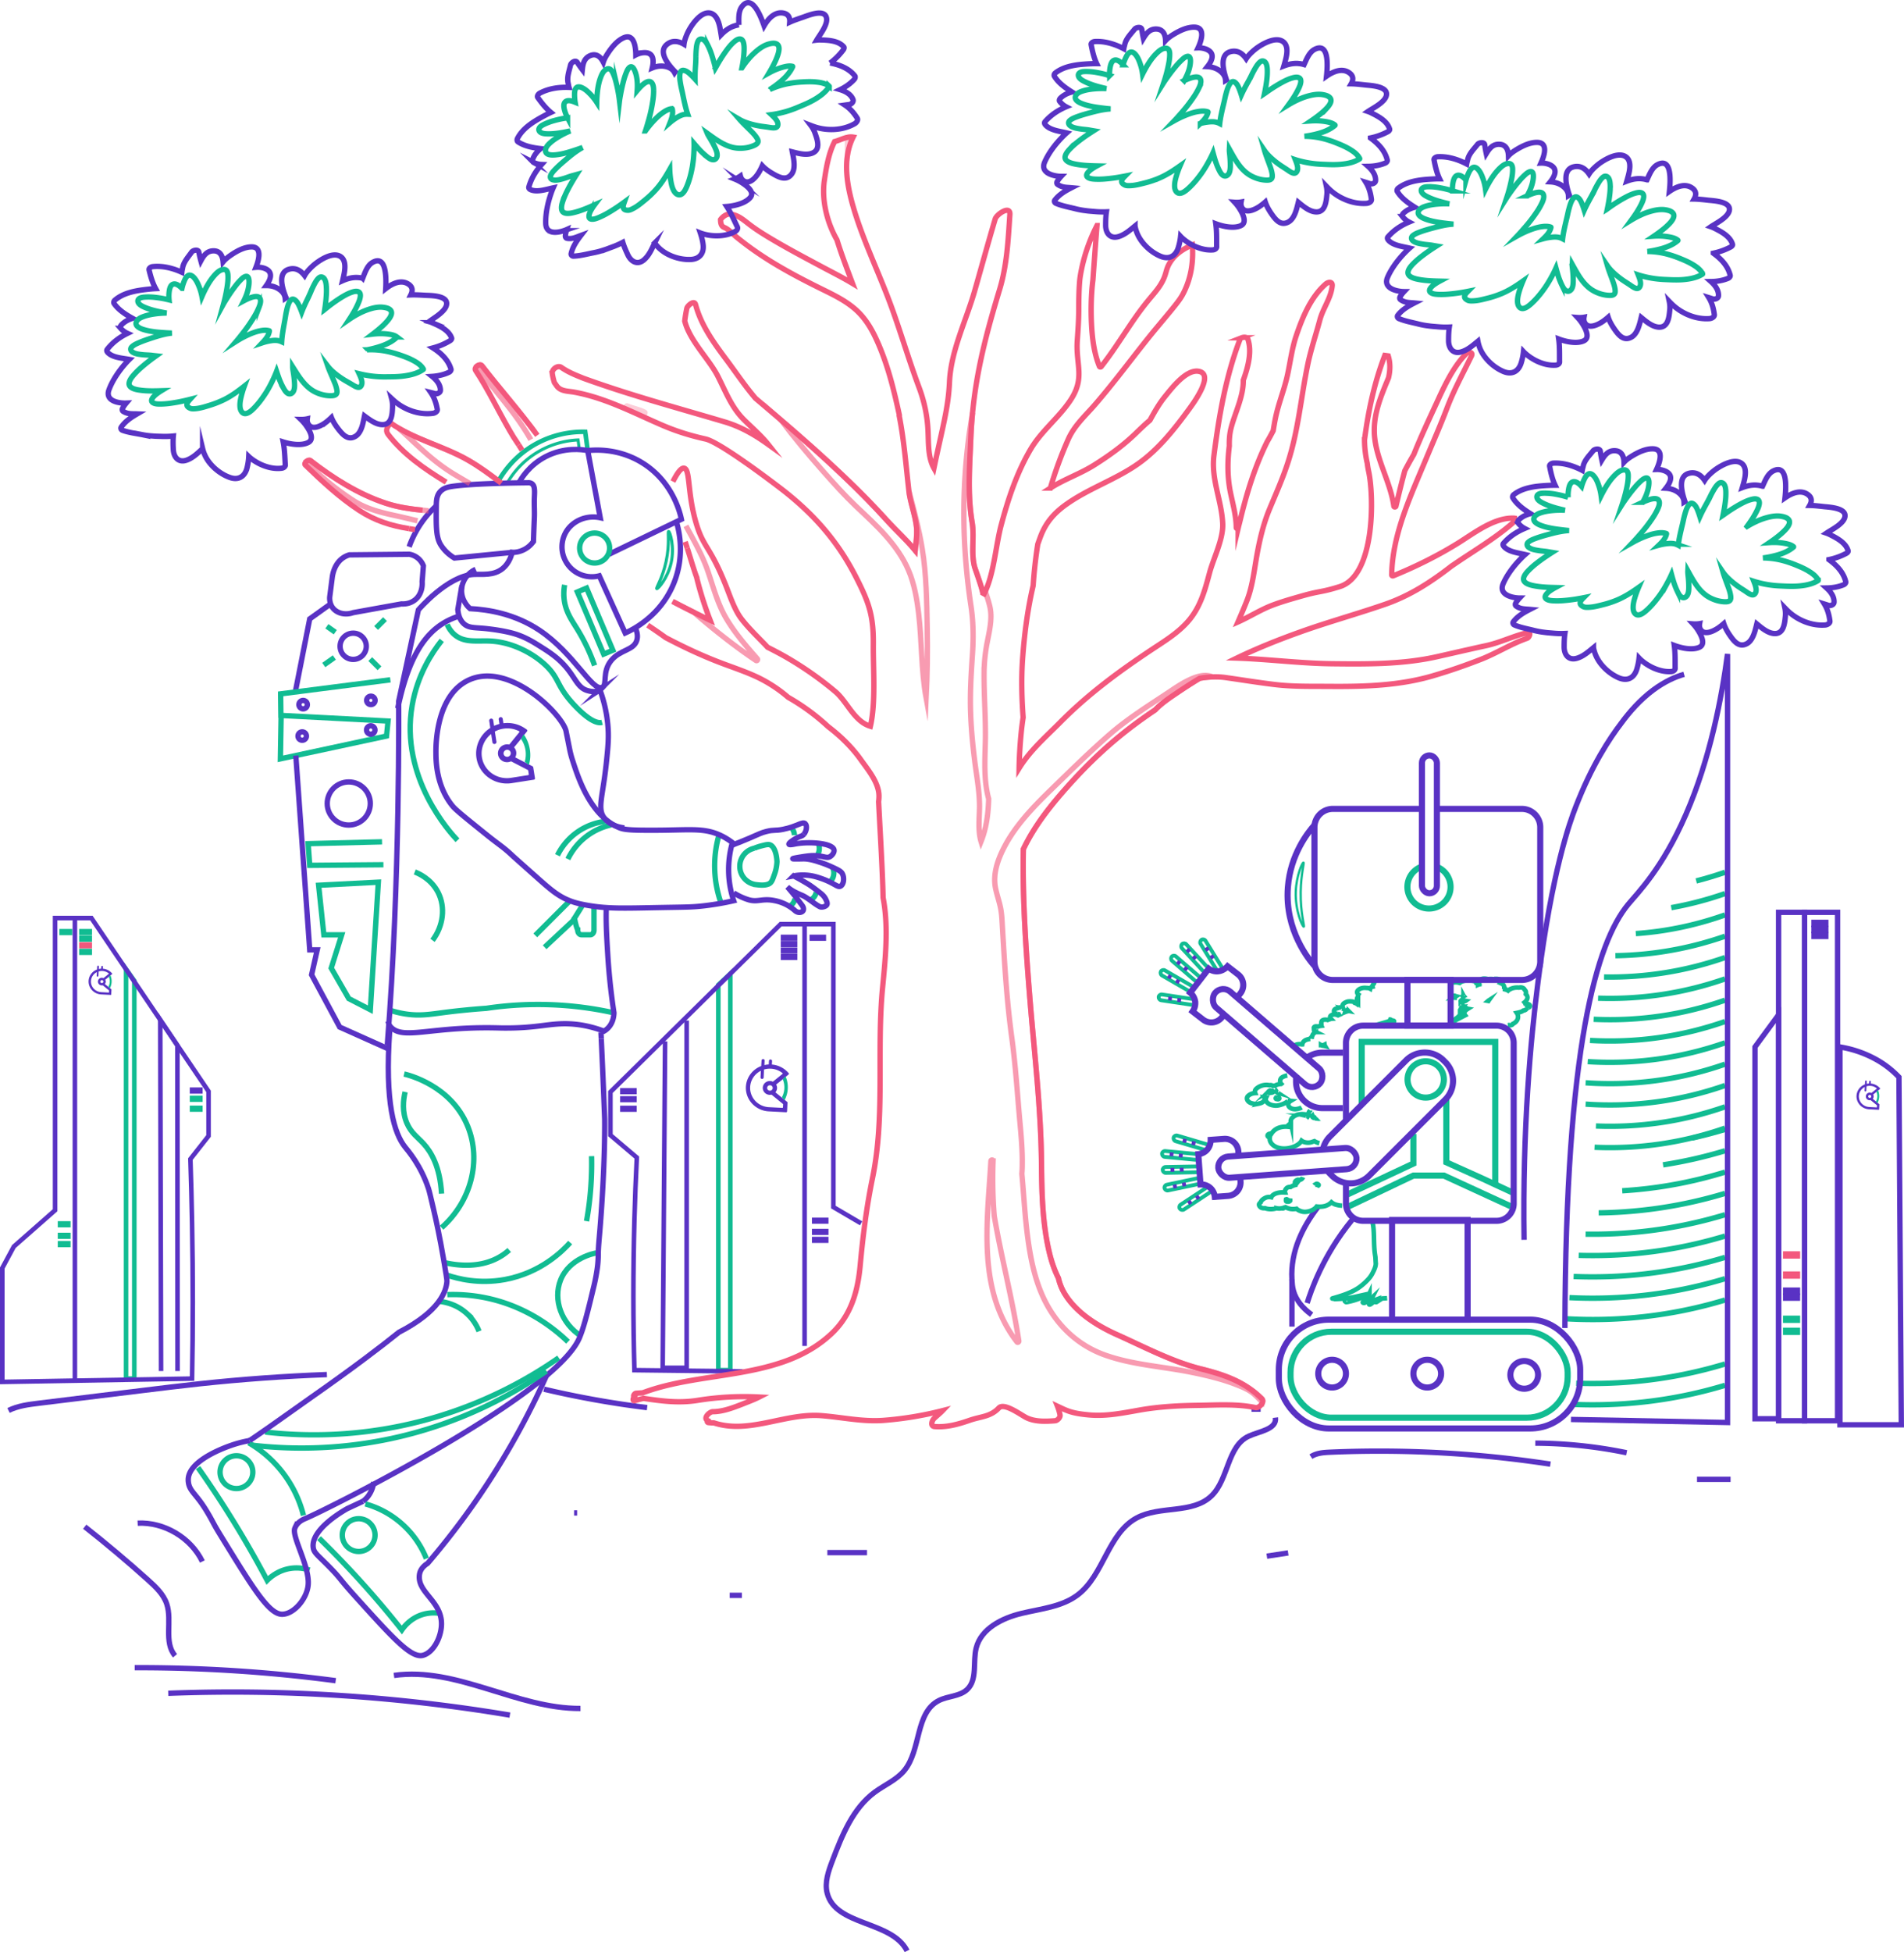 <svg xmlns="http://www.w3.org/2000/svg" viewBox="0 0 4991.77 5115.79"><defs><style>.cls-1{isolation:isolate;}.cls-11,.cls-12,.cls-13,.cls-14,.cls-15,.cls-16,.cls-17,.cls-18,.cls-2,.cls-3,.cls-4,.cls-5,.cls-6,.cls-7,.cls-8{fill:none;stroke-miterlimit:10;}.cls-11,.cls-13,.cls-14,.cls-2,.cls-4,.cls-8{stroke:#11bc92;}.cls-16,.cls-17,.cls-18,.cls-2,.cls-3,.cls-7{stroke-width:14px;}.cls-12,.cls-15,.cls-3,.cls-5{stroke:#5932c4;}.cls-4,.cls-5,.cls-6{stroke-width:12px;}.cls-16,.cls-17,.cls-18,.cls-6,.cls-7{stroke:#f3587d;}.cls-8{stroke-width:8px;}.cls-9{fill:#5932c4;}.cls-10{fill:#11bc92;}.cls-11,.cls-12{stroke-width:16px;}.cls-13,.cls-15{stroke-width:10px;}.cls-14{stroke-width:6px;}.cls-16{opacity:0.6;}.cls-17,.cls-18{opacity:0.3;}.cls-17{mix-blend-mode:multiply;}.cls-18{mix-blend-mode:screen;}</style></defs><title>solarpunk</title><g class="cls-1"><g id="Layer_1" data-name="Layer 1"><g id="background"><path class="cls-2" d="M4116.18,3616.75a1209.67,1209.67,0,0,0,178.57-6.23,1194.6,1194.6,0,0,0,215.82-43.95" transform="translate(12.09 63.91)"/><path class="cls-2" d="M4120.3,3561a1210.79,1210.79,0,0,0,174.45-6.39,1194.6,1194.6,0,0,0,215.82-43.95" transform="translate(12.09 63.91)"/><path class="cls-2" d="M4095.59,3392.25a1210.38,1210.38,0,0,0,199.16-5.25,1193.66,1193.66,0,0,0,215.82-44" transform="translate(12.09 63.91)"/><path class="cls-2" d="M4102.47,3336.74a1210.91,1210.91,0,0,0,192.28-5.62,1194.52,1194.52,0,0,0,215.82-44" transform="translate(12.09 63.91)"/><path class="cls-2" d="M4113.48,3281.36a1209.31,1209.31,0,0,0,181.27-6.12,1194.52,1194.52,0,0,0,215.82-44" transform="translate(12.09 63.91)"/><path class="cls-2" d="M4126.83,3226a1210.47,1210.47,0,0,0,167.92-6.6,1194.52,1194.52,0,0,0,215.82-44" transform="translate(12.09 63.91)"/><path class="cls-2" d="M4144.88,3170.49a1211,1211,0,0,0,149.87-7,1194.52,1194.52,0,0,0,215.82-44" transform="translate(12.09 63.91)"/><path class="cls-2" d="M4179.2,3114.65c35.75-.47,74.44-2.56,115.55-7.06a1194.6,1194.6,0,0,0,215.82-44" transform="translate(12.09 63.91)"/><path class="cls-2" d="M4240.91,3056.74q28.23-1.71,58.36-5a1148.22,1148.22,0,0,0,211.3-43.95" transform="translate(12.09 63.91)"/><path class="cls-2" d="M4348,2988.8a1190.74,1190.74,0,0,0,162.55-36.92" transform="translate(12.09 63.91)"/><path class="cls-2" d="M4423.41,2918.77c32-7.07,61.12-14.9,87.16-22.77" transform="translate(12.09 63.91)"/><path class="cls-2" d="M4168.36,2942.75a914.05,914.05,0,0,0,342.21-50.18" transform="translate(12.09 63.91)"/><path class="cls-2" d="M4172,2887a914.25,914.25,0,0,0,338.62-50.34" transform="translate(12.09 63.91)"/><path class="cls-2" d="M4145,2829.64a913.94,913.94,0,0,0,365.57-48.83" transform="translate(12.09 63.91)"/><path class="cls-2" d="M4145,2773.76a913.72,913.72,0,0,0,365.57-48.84" transform="translate(12.09 63.91)"/><path class="cls-2" d="M4150.5,2718.25A913.69,913.69,0,0,0,4510.57,2669" transform="translate(12.09 63.91)"/><path class="cls-2" d="M4156.47,2662.74a913.82,913.82,0,0,0,354.1-49.58" transform="translate(12.09 63.91)"/><path class="cls-2" d="M4166,2607.36a913.75,913.75,0,0,0,344.55-50.08" transform="translate(12.09 63.91)"/><path class="cls-2" d="M4177.61,2552a913.9,913.9,0,0,0,333-50.56" transform="translate(12.09 63.91)"/><path class="cls-2" d="M4193.27,2496.49a914,914,0,0,0,317.3-51" transform="translate(12.09 63.91)"/><path class="cls-2" d="M4223.05,2440.65a915.15,915.15,0,0,0,287.52-51" transform="translate(12.09 63.91)"/><path class="cls-2" d="M4276.59,2382.74q24.49-1.71,50.64-5a883.24,883.24,0,0,0,183.34-43.95" transform="translate(12.09 63.91)"/><path class="cls-2" d="M4369.53,2314.8a918.72,918.72,0,0,0,141-36.92" transform="translate(12.09 63.91)"/><path class="cls-2" d="M4434.94,2244.77c27.75-7.07,53-14.9,75.63-22.77" transform="translate(12.09 63.91)"/><path class="cls-3" d="M10.23,3632.45c24.64-12.17,52.52-15.69,79.8-19l273.64-33.58c49.22-6,98.45-12.08,147.76-17.36q166.27-17.82,333.53-24.14" transform="translate(12.09 63.91)"/><path class="cls-3" d="M1414,3576.66A2484.25,2484.25,0,0,0,1684.51,3625" transform="translate(12.09 63.91)"/><path class="cls-3" d="M3269,3629h24" transform="translate(12.09 63.91)"/><path class="cls-3" d="M4106.54,3656l410.46,8V1650c-15.22,113.56-45.08,273.6-109.23,420.81-62,142.3-126.62,205.43-151.41,235.55-82.35,100.12-163.73,370.27-165.79,1110" transform="translate(12.09 63.91)"/><g id="_2" data-name="2"><path class="cls-4" d="M1871.13,3526.83h31.43v-1039l-31.43,29.33Z" transform="translate(12.09 63.91)"/><path class="cls-5" d="M2245.51,3142.14l-72.67-42.62V2358H2034.56l-446.28,439.88V2911l69.14,58.65q-4,80.85-6.28,163.38-5.48,201.54,0,393.8l283.67,3.29" transform="translate(12.09 63.91)"/><path class="cls-5" d="M1731.56,2665.23q-3.13,427.74-6.28,855.49h62.85V2610.55" transform="translate(12.09 63.91)"/><path class="cls-5" d="M2097.41,3535.21" transform="translate(12.09 63.91)"/><line class="cls-5" x1="2109.5" y1="2421.91" x2="2109.5" y2="3527.34"/><rect class="cls-5" x="2040.84" y="2408.27" width="31.43" height="4.19" transform="translate(4125.2 4884.64) rotate(180)"/><rect class="cls-5" x="2040.84" y="2391.51" width="31.43" height="4.19" transform="translate(4125.2 4851.12) rotate(180)"/><rect class="cls-5" x="2122.55" y="3133.03" width="31.43" height="4.19" transform="translate(4288.63 6334.16) rotate(180)"/><rect class="cls-5" x="2122.55" y="3162.36" width="31.43" height="4.19" transform="translate(4288.63 6392.81) rotate(180)"/><rect class="cls-5" x="2122.55" y="3183.3" width="31.43" height="4.19" transform="translate(4288.63 6434.7) rotate(180)"/><rect class="cls-5" x="2116.27" y="2391.51" width="31.43" height="4.19" transform="translate(4276.06 4851.12) rotate(180)"/><rect class="cls-5" x="2040.84" y="2441.79" width="31.43" height="4.19" transform="translate(4125.2 4951.67) rotate(180)"/><rect class="cls-5" x="2040.84" y="2425.03" width="31.43" height="4.19" transform="translate(4125.2 4918.15) rotate(180)"/><rect class="cls-5" x="1619.71" y="2793.69" width="31.43" height="4.19" transform="translate(3282.94 5655.48) rotate(180)"/><rect class="cls-5" x="1619.71" y="2814.64" width="31.43" height="4.19" transform="translate(3282.94 5697.37) rotate(180)"/><rect class="cls-5" x="1619.71" y="2839.78" width="31.43" height="4.19" transform="translate(3282.94 5747.65) rotate(180)"/></g><path class="cls-3" d="M3983.68,3185.29c-4.27-291.82,17-523.89,36.71-678.07,37.13-290.71,82.77-415.57,98.68-456.65,42-108.47,88-178.49,120.25-220.51,20.32-27.63,47.93-59.55,82.61-85.45,30.78-23,58.73-34.94,81.23-41.34" transform="translate(12.09 63.91)"/><path class="cls-3" d="M4115,2510" transform="translate(12.09 63.91)"/><path class="cls-3" d="M3445.43,3096.49c-42.69,54.38-74.61,119.91-70.43,192.41.6,10.43,1.14,19.76,4,30.1,6.68,24.16,23.53,44.84,47.74,62.56" transform="translate(12.09 63.91)"/><line class="cls-3" x1="3387.09" y1="3476.62" x2="3387.09" y2="3352.91"/><path class="cls-3" d="M3415,3351c9-29.21,40.48-124.08,117.54-217.69" transform="translate(12.09 63.91)"/><g id="_2-2" data-name="2"><path class="cls-4" d="M340,3549H318.38V2476.11L340,2506.4Z" transform="translate(12.09 63.91)"/><path class="cls-5" d="M491.42,3549l-497.51,8.65V3259.16l30.28-56.24,108.16-95.18V2342h95.17l307.17,454.26v116.8l-47.59,60.57q2.77,83.51,4.32,168.72Q495.2,3350.49,491.42,3549Z" transform="translate(12.09 63.91)"/><path class="cls-5" d="M410.16,3529.1,408,2609l45,67q.22,426.55.44,853.1" transform="translate(12.09 63.91)"/><line class="cls-5" x1="196.35" y1="2405.91" x2="196.35" y2="3621.58"/><rect class="cls-4" x="213.66" y="2457.82" width="21.63" height="4.33"/><rect class="cls-4" x="213.66" y="2440.52" width="21.63" height="4.33"/><rect class="cls-4" x="157.42" y="3206.26" width="21.63" height="4.33"/><rect class="cls-4" x="157.42" y="3236.54" width="21.63" height="4.33"/><rect class="cls-4" x="157.42" y="3258.17" width="21.63" height="4.33"/><rect class="cls-4" x="161.74" y="2440.52" width="21.63" height="4.33"/><rect class="cls-4" x="213.66" y="2492.43" width="21.63" height="4.33"/><rect class="cls-6" x="213.66" y="2475.13" width="21.63" height="4.33"/><rect class="cls-5" x="503.52" y="2855.83" width="21.63" height="4.33"/><rect class="cls-4" x="503.52" y="2877.47" width="21.63" height="4.33"/><rect class="cls-4" x="503.52" y="2903.42" width="21.63" height="4.33"/></g><g id="_3" data-name="3"><path class="cls-3" d="M4650.88,3654.2H4589V2679.87l61.88-84.27Z" transform="translate(12.09 63.91)"/><rect class="cls-3" x="4662.97" y="2390.91" width="68.06" height="1332.47"/><rect class="cls-3" x="4731.03" y="2390.91" width="86.63" height="1332.47"/><rect class="cls-3" x="4755.78" y="2417.24" width="30.94" height="5.27"/><rect class="cls-3" x="4755.78" y="2433.04" width="30.94" height="5.27"/><rect class="cls-3" x="4755.78" y="2448.84" width="30.94" height="5.27"/><rect class="cls-7" x="4681.53" y="3286.24" width="30.94" height="5.27"/><rect class="cls-7" x="4681.53" y="3338.91" width="30.94" height="5.27"/><rect class="cls-3" x="4681.53" y="3381.04" width="30.94" height="5.27"/><rect class="cls-3" x="4681.53" y="3396.84" width="30.94" height="5.27"/><rect class="cls-2" x="4681.53" y="3454.77" width="30.94" height="5.27"/><rect class="cls-2" x="4681.53" y="3486.37" width="30.94" height="5.27"/><path class="cls-3" d="M4972.63,3670H4811.75V2679.87a291.25,291.25,0,0,1,92.82,31.6,251.45,251.45,0,0,1,61.87,47.4Q4969.55,3214.44,4972.63,3670Z" transform="translate(12.09 63.91)"/></g></g><path class="cls-4" d="M3585.62,3136.22a133.75,133.75,0,0,1,3.66,24.93c1.27,19.93.48,39.94,3.11,59.92.42,3.13.94,6.2,1.43,9.26.3,6,.68,12.09,1,18.15a36.52,36.52,0,0,1-.95,6.2c-1.91,7.07-5.51,14-9.08,20.92-1.49,2.28-2.85,4.6-4.5,6.83-.93,1.26-2,2.58-3.08,3.88a150.76,150.76,0,0,1-28.16,25.06c-19.28,12.86-43,20.36-68,27.48-.5.19-.13.71.41.57,1.27-.23,2.53-.55,3.8-.8-.24.94.44,1.94,2.37,1.91,19.5-.56,36-2.08,50.76-5.37a147.86,147.86,0,0,1-24.55,10.53c-.45.11-.12.67.34.53,1.12-.29,2.07-.72,3.17-1-.29.09-.54.22-.84.31-2.71.86-.85,3.5,1.94,3a176.63,176.63,0,0,0,43-13.44,2.65,2.65,0,0,0,2.29-.33c1.09-.86,2.1-1.56,3.19-2.32,3.89-2,7.73-4.26,11.34-6.64a65,65,0,0,1-17,22.26c-2.15,1.79,2.2,3.39,4.53,2.23,2.71-1.4,5.06-3,7.46-4.52a1.77,1.77,0,0,0,2.39-.09c.84-1,1.59-2.08,2.4-3.12a79.71,79.71,0,0,0,7.58-6.21,16.39,16.39,0,0,1-1.1,1.87c-12.34,17.52-8.69,24,6.93,6.7a13,13,0,0,1,4.87-3.21c-1,1.74-2,3.45-2.92,5.22-.74,1.31,2.12,2.27,3.6,1.31a41,41,0,0,0,9.59-8.8c5.86-.64,12.33-.74,18-1.24m-212-226.37a45.76,45.76,0,0,0,20.16-7.08,29.13,29.13,0,0,0,7.1-6.74c9.46,1,19.28.42,27.26-3.29a33.11,33.11,0,0,0,9.63-6.18,12.72,12.72,0,0,0,1.94-1.69,31,31,0,0,0,11.4,6.15,59,59,0,0,0,16.51,2.69m-102.56-74.51a10.67,10.67,0,0,1-13.09,6.58c-4.89,1.14-8.18,4.21-8.18,7.61,0,1.78,1.13,3.17,2.7,4.36a5.12,5.12,0,0,0-.85,1.7,38.57,38.57,0,0,0-13.26,5.41c-3.92-.26-8,.59-10.55,3.24-3.39,3.47-5.1,7.42-3.91,11.12h-.32c-11-1.05-22.92.77-30.15,6a13.88,13.88,0,0,0-5.4,6.5c-4.64-1-10.13-.86-14,.81-6.49,2.83-11.31,6.3-13.58,11.22-.17.35-.06.7-.18,1.06a13.28,13.28,0,0,0-3.89,3.87c-1.94,3.22.54,7.14,3.73,9.53,2.5,1.9,7.32,2.71,11.45,2.17,8.74,3.38,21,3.31,30.09.16a33.35,33.35,0,0,0,13.79.08,9.62,9.62,0,0,0,2,.46c2.43.06,3.75-1,4.08-2.23,1.2-.4,2.43-.7,3.61-1.16a40,40,0,0,0,21.55,5.1c.29,0,.56-.08.85-.1a41.32,41.32,0,0,0,6.58-.8c3.36,3.41,8.94,5.86,14.64,7.33a32.46,32.46,0,0,0,10.88.65m10.06-265.59a18.19,18.19,0,0,0-2.84,3.83,9.92,9.92,0,0,0-1.17,3.53,20,20,0,0,0-2,3.61,3.1,3.1,0,0,1-.42-.08c-2.07-.25-4.14-.47-6.24-.6,3.72.3-4-.49-5-.56a56,56,0,0,0-10.81.37,31.67,31.67,0,0,0-17.83,8.46c-4.37,4-5.36,9.34-4.2,14.52a24.06,24.06,0,0,0-1.7,2.24,14.28,14.28,0,0,0-5.66,3.87,4.49,4.49,0,0,0-1.32,3.47,57,57,0,0,0-19.53,1.73,38.17,38.17,0,0,0-22.76,16.56c-5-1-10.09,1.74-10.09,5,0,2.26,2.59,4.26,5.86,4.9-2.57,17.23,18.18,32.69,47.66,28.2,15.59-2.42,30.58-10.06,35.65-19.79,6.43,5,18.15,6.77,27.52,3.34,2-.74,4.07-1.45,6.08-2.14a50.35,50.35,0,0,0,12.94,5.38m-84-177.52a38.58,38.58,0,0,0-12.06,4c-6.64,3.45-7.6,9.61-6.07,14.57a10,10,0,0,0,2.14,3.44l-.31.25a36.73,36.73,0,0,0-16.45,4.61,15.68,15.68,0,0,0-4.79.55,10.81,10.81,0,0,0-7-2.12,13,13,0,0,0-2.06.27c-13.82-3-27.7,2.23-35.5,10a9.58,9.58,0,0,0-2.12,10.58c-7.41.36-14.17,3.26-18.41,7.34-6.76,6.15-1.85,16.06,8.57,19.15,5.87,1.74,11.62,2.76,18.11,1.39a48.22,48.22,0,0,0,6.93-1.87c4.87-1.59,7.26-4.67,9.05-7.74a7.32,7.32,0,0,0-.52-7.14c1.78.18,3.55.23,5.22.3-1.53,3.17-2,6.54-.08,9.83,4.34,7,12.09,10.65,23.71,11.58,6.11.46,13.3-1.63,18.43-3.52,6.06-2.15,11.25-5,14.75-8.71a25.45,25.45,0,0,0,3.33-.63c1.3.19,2.59.42,3.91.55l-.52.31c-6.39,4.08-7.67,10.92-2.87,15.79,4.2,4.32,11.89,6.41,19.67,5.13,4.8-.81,9-1.93,12.67-4.15m192.1-327c-3.39,2.58-3.62,2.84-5.49,6.11a6.57,6.57,0,0,0-.68,4.58c-3,.68-5.4,2.1-6,4.39a3.88,3.88,0,0,1-.12.86,14.69,14.69,0,0,0-7-1.95c-3.13-.06-6.26-.6-9.35-.39-7.22.54-12.27,2.71-16.13,6.64-3.07,3.12-2.6,8.14,1.5,10.91a8.61,8.61,0,0,0-1.07,5.05,14.45,14.45,0,0,0-2.79,6.13c-.34,2.64.75,5.42,2.79,8a10.93,10.93,0,0,0-2.92,5.36,19.58,19.58,0,0,0-4.43-2.33,10.07,10.07,0,0,0-1.53-.41,8.83,8.83,0,0,0-6.2-3.44,44.16,44.16,0,0,0-10.59-.17c-3.25.35-7.35,2.38-9.64,3.69-5.69,3.35-6.77,8.78-4.07,13.23a3.89,3.89,0,0,0-1.12,1.76c-.58-.17-1.12-.35-1.73-.48a7.4,7.4,0,0,0-4.55-2.25c-3.21-.62-6.77.28-8.61,2a16.39,16.39,0,0,0-3.82,1.45,6.59,6.59,0,0,0-3.28,8.57c1.09,2.8,5.06,4.33,9.37,4.56-2.17-.11,3,.74.08,0,.68.17,1.38.37,2.05.57a3.55,3.55,0,0,0,1,2c-.87.38-1.72.77-2.52,1.21a25,25,0,0,0-5.44-1.83,17.4,17.4,0,0,0-12,1.53c-4.1,2.24-4.15,6.39-1.44,9.15,0,.1.15.13.24.22a3.7,3.7,0,0,0-1.09.27,35.58,35.58,0,0,1-5.07,1.9,7.27,7.27,0,0,0-2.36.89,22.09,22.09,0,0,0-9.63-.47c-2.86.44-5.49,2.15-6.2,4a11.77,11.77,0,0,0-.56,7.48,6.52,6.52,0,0,0,.21,4.26,48.83,48.83,0,0,0-10.17,2.28,8.3,8.3,0,0,0-3.62-.78c-5.81,0-7.54,3.93-5.37,6.41-1.2,2.67-.54,5.72,2.74,7.68.59.35,1.27.51,1.89.81l-.06,0a8.19,8.19,0,0,0-3.34,1.83c-3.05,2-5.1,4.33-5.66,7.2a8.64,8.64,0,0,1-.65.92,7.9,7.9,0,0,0-1,3.43c-2.72.87-4,2.72-4,4.56a43.89,43.89,0,0,0-9.51,2c-7.14,2.4-10.77,7.32-11.58,12.25l-1.16.08a17.68,17.68,0,0,0-3.56-.54c-5.58-.38-10.7.54-14.81,3M3940.9,2623c1.07-.11,1.93-.4,2.93-.56a11.54,11.54,0,0,0,3.36.47c4,0,6.34-1.64,7.11-3.58,13.25-6.25,16.95-18.74,10.19-28.72,2.85-.58,5.58-1.25,8.27-2a26.71,26.71,0,0,0,9-4.27c3.52-.35,6.85-1.8,8.31-4.38.25-.45.67-2,.94-2.71h.05a1.88,1.88,0,0,1-.05.49,1.25,1.25,0,0,1,.23-.5c.31-.07.61-.16.93-.2,8.46-.4,9.25-7.92,1.45-9.71-.12,0-.27,0-.39-.07a19.93,19.93,0,0,0-6.29-1,17.32,17.32,0,0,0-1.69-3c-.1-.13-.25-.24-.35-.37,8-6.33,10.71-15,3.21-21.53a10.94,10.94,0,0,0,.1-6.73c0-.12,0-.22,0-.34s-.05-.05-.06-.08a10.44,10.44,0,0,0-2.94-4.17c-1.37-4-7-7.39-14.1-5.81-.23.05-.48.14-.72.19a45,45,0,0,0-10.25.06c-6.92.9-14.29,3.75-18.42,7.73a20.89,20.89,0,0,0-3.8-2c-1.24-.48-2.7-.76-4.07-1.14a4.93,4.93,0,0,0-2.4-5,10.58,10.58,0,0,0-5.94-9.93c-.83-.44-1.61-.74-2.41-1.11,3.1-2.38,2.45-6.3-.63-8.53-2.82-2.08-6.8-3.11-11.06-3.15a21.29,21.29,0,0,0-6.5,1,53.84,53.84,0,0,0-15.16-.36c-2.34-.44-4.65-.89-7.15-1.16-4.8-.51-9.2-.11-12.74,2.17a7.71,7.71,0,0,0-3.73,6.15,5.74,5.74,0,0,0,.56,6.53l0,.08a18.87,18.87,0,0,0-4,1.25,3.72,3.72,0,0,0-2-3.25c-.62-.39-1.34-.58-2-.91,0-.08-.12-.15-.16-.22-.54-2.49-2.9-4.82-7.59-5.81-9.5-2-20.19-2.22-29.11,1.1a23.61,23.61,0,0,0-7,4.12c-.48-.15-1-.21-1.49-.34l-1-.23a33.35,33.35,0,0,0-9.93-1,17.59,17.59,0,0,0-1.81.19,46.28,46.28,0,0,0-6.07-.62m-357.92,530.1c.54-.41,1.1-.79,1.59-1.11a4.13,4.13,0,0,1,5.12.7c1.65.64,2.42,2,1.15,3A31,31,0,0,0,3436.4,3040.13Zm-1.24-173.49a24.82,24.82,0,0,0-2.85-.82c-2.46-1-4.4-2.44-4.54-4.2a2.59,2.59,0,0,1,.82-1.8,6,6,0,0,0,2.74,3.09,26,26,0,0,0,5.36,2.39c.24.06.43.06.67.11a3.63,3.63,0,0,0,.31,1.78c-.47-.05-.89-.15-1.36-.24S3435.58,2866.69,3435.16,2866.64Zm82.58-282.73c1.53.48,3.15,1,4.83,1.3a6.2,6.2,0,0,0-.06.62,46.6,46.6,0,0,0-8.22,2.47,6,6,0,0,0-.05-3.66A8.87,8.87,0,0,0,3517.74,2583.91ZM3628,2617.85a4.82,4.82,0,0,1-3-.51,3.88,3.88,0,0,0-.17-1.16,25.38,25.38,0,0,0,7.33-6.91c.26-.42.41-.88.65-1.31,1.61.23,2.91,1.09,2.16,2.37a8,8,0,0,0-.55.84s.09-.07.13-.07a12.92,12.92,0,0,1,6.13-.22c2.73.46,3,2.77.79,3.73C3637.2,2616.37,3632.85,2617.11,3628,2617.85ZM3890.93,2558a13.13,13.13,0,0,0-.88,1.36l-.75-.14A14.41,14.41,0,0,1,3890.93,2558Zm-66.15-12.78a7.58,7.58,0,0,0,1,1.45,12.21,12.21,0,0,0-1.89,1.18,5.8,5.8,0,0,0-.47.52C3822.11,2547.41,3822.69,2545.73,3824.78,2545.24Zm-29.24.4h2.74a3.17,3.17,0,0,1,.7.15,3.73,3.73,0,0,1,3,.12,34.65,34.65,0,0,0,3.4,1.09c-.3.18-.65.32-.92.52a1.3,1.3,0,0,1-.37.14,4.07,4.07,0,0,0-2.11,3.17c-1.52-.11-3.07-.18-4.52-.37a15,15,0,0,1-2.57.5A4.15,4.15,0,0,0,3795.54,2545.64Zm22.15,13.2a8.35,8.35,0,0,1,5.24-2.71c.34.28.5.61,1,.86a21.66,21.66,0,0,0,6.31,2.12,3.27,3.27,0,0,1-1.83.63c-.6-1.23-2.18-2.23-4.77-2.23-4.23,0-5.81,2.63-4.78,4.61C3817.61,2561.22,3816.78,2559.94,3817.69,2558.84Zm4.15,17.19q-3,3.64-5.89,7.33a62.16,62.16,0,0,0,3.31-7C3820.13,2576.29,3821,2576.15,3821.84,2576Zm-29.46,40.26c1.82-1.49,3.56-3,5.31-4.53a143.06,143.06,0,0,0,33.64-34.56,9,9,0,0,0,4.91,2.65c-3.45,2.18-6.45,4.45-8.31,7.48s-1,6.51,1.27,9.52C3816.86,2603.14,3804.54,2609.61,3792.38,2616.29Zm-340.57,58.83a13.1,13.1,0,0,0,8.78-1.31,9.77,9.77,0,0,0,.45,1.79,15.78,15.78,0,0,0,1,2,45.51,45.51,0,0,0-7.91-1.35,13.47,13.47,0,0,0-2.72-1.21l-.16,0s0-.08,0-.12C3451.4,2675,3451.56,2675.07,3451.81,2675.12ZM3335.63,2798a7.76,7.76,0,0,0,2.08,2c-1.2-.35-2.1-1-2.1-1.87A.88.88,0,0,0,3335.63,2798Zm339.16-284.88Zm-351,286c-2.84.59-6.13,1.6-9.09.7-3.77-1.15-.44-4,1.24-5.16a4,4,0,0,1,5.1.76,5.46,5.46,0,0,1,1-.22C3326,2794.32,3327.67,2798.29,3323.83,2799.1Zm17.26,16.78a4,4,0,0,1-1.09.74,4.47,4.47,0,0,1-3.55-.13,5.75,5.75,0,0,1-.84,0c-4.06-.08-4.06-4.16,0-4.09a13.48,13.48,0,0,1,2,.12C3340.26,2811.74,3343.46,2814.18,3341.09,2815.88Zm75.49,46.16c-.08-.06-.15-.14-.25-.21l.25.22v0l-.88-.74a9.69,9.69,0,0,0-3-1.21c.11,0,.2-.09.31-.12C3415.36,2859.38,3416.72,2860.73,3416.58,2862Zm-57.16,221.2a12.61,12.61,0,0,1,.72-2.89,1.59,1.59,0,0,1-.35-1.14c.33-.12.68-.21,1-.35.31.07.63.12.95.18a7.14,7.14,0,0,0,1.52,1.22,18.85,18.85,0,0,0,7.19,2.23c0,.09,0,.17,0,.26-.41,1-2.45,2.21-3.79,2.45a24.05,24.05,0,0,1-4.07,0C3361,3085.23,3359.34,3084.33,3359.42,3083.24Z" transform="translate(12.09 63.91)"/><g id="astro"><path class="cls-2" d="M1550.79,3219.82c-3.35.54-70.23,12.69-93.32,71.22-20,50.77,1.82,114.14,55.26,147.35" transform="translate(12.09 63.91)"/><path class="cls-2" d="M2170.84,2209.83a32.36,32.36,0,0,1-7.54,38.09" transform="translate(12.09 63.91)"/><path class="cls-2" d="M2131.51,2176.25a34.74,34.74,0,0,0,1.17-31.42" transform="translate(12.09 63.91)"/><path class="cls-2" d="M2060.32,2102.67a32.23,32.23,0,0,1,6.47,8.26,32.89,32.89,0,0,1,4,13.93" transform="translate(12.09 63.91)"/><path class="cls-2" d="M2057.81,2311.22a27.89,27.89,0,0,0,14.17-20.13" transform="translate(12.09 63.91)"/><path class="cls-2" d="M2113.51,2294.26a27.84,27.84,0,0,0,14.17-20.12" transform="translate(12.09 63.91)"/><g id="head"><path class="cls-4" d="M1291.1,1203.14c10.93-20.52,41.46-71.24,104.24-105.05a256.06,256.06,0,0,1,126.89-30.29q3.23,23.92,6.38,47.85" transform="translate(12.09 63.91)"/><path class="cls-3" d="M1584.44,1388.7l189.92-91.7c-3.17-15.19-21.9-97.52-101.51-147.34-62-38.81-124.11-34.85-144.07-32.75l32.75,176c-39.24-8.29-78.1,10.82-93.33,44.21a78.35,78.35,0,0,0,90.86,108.06L1627,1595a232.62,232.62,0,0,0,26.44-13.77c30.1-18.14,76-54.27,101.27-117.21,30-74.62,12.54-140.77,6.54-160.45" transform="translate(12.09 63.91)"/><path class="cls-8" d="M1506.67,1113.64l-3.23-24.55a226,226,0,0,0-185.83,113" transform="translate(12.09 63.91)"/><path class="cls-3" d="M1528.61,1115.65l.17,1.27c-14.24-2.73-61.53-9.94-111.33,16.37-41.68,22-62.16,55.41-69.59,69" transform="translate(12.09 63.91)"/><circle class="cls-2" cx="1558.92" cy="1436.26" r="39.3"/><path class="cls-3" d="M1329.85,1383.79l-150.62,14.73c-19.52-11.8-29.94-25.36-35.21-33.56-13.14-20.49-12.85-48-12.27-103.14.13-13,.68-26.79,10.21-37.28,7.86-8.63,18.24-11.3,25-12.66,27-5.31,103-9.58,204.66-10.64,3-.21,7.13,0,10.64,2.42,8.59,5.94,7.26,20.66,6.55,37.66-.72,17.17.73,34.4,0,51.57-.56,12.91-1.44,34.25-2.42,62.21a67.31,67.31,0,0,1-56.51,28.66Z" transform="translate(12.09 63.91)"/><path class="cls-3" d="M1234.9,1428c-21.7,10.11-36,31-36.85,54-1,28.69,19.38,46.82,22.11,49.11,48.15,2.51,117,13.46,181.73,56.51,91.33,60.69,138.65,161.45,164.54,149.81,15-6.75-1.44-40.37,24.56-71.22,23.48-27.87,57.92-25.41,66.31-51.58,4-12.51,0-25-3.85-33.42" transform="translate(12.09 63.91)"/><path class="cls-3" d="M1198.88,1470.56q-5.34,31.49-10.65,63c.81,10.34,3.91,26.76,16.38,37.66,11.8,10.33,25.54,9.46,49.93,11.46,0,0,38.7,3.18,72.86,11.73,33.5,8.4,56.51,22.9,76.95,35.76,24.16,15.21,48.72,30.67,71.49,59.21,21.65,27.13,28.1,49.06,51.3,56.21,5.32,1.61,20.94,6.45,33.56-1.62a28.91,28.91,0,0,0,7.92-7.63" transform="translate(12.09 63.91)"/><path class="cls-8" d="M1734.25,1407.53c-9.57,44.36-27,69.88-24.55,71.22,2.73,1.47,28.45-26.94,37.65-67.13,9.92-43.34-3.38-82.94-6.55-82.68C1738,1329.17,1744.3,1361,1734.25,1407.53Z" transform="translate(12.09 63.91)"/><path class="cls-2" d="M1546.78,1680.13a493.8,493.8,0,0,0-44.2-93.32c-15.56-25.4-32.87-48.17-36-83.51a128.65,128.65,0,0,1,1.61-34.38" transform="translate(12.09 63.91)"/><rect class="cls-2" x="1535.05" y="1475.37" width="26.2" height="176.82" transform="translate(-474.83 790.64) rotate(-22.93)"/></g><path class="cls-2" d="M682.89,3689a1124.32,1124.32,0,0,0,363.92-17.8c188.31-40.54,326-121.11,406-176.78" transform="translate(12.09 63.91)"/><g id="body"><path class="cls-3" d="M1004.84,2418.32" transform="translate(12.09 63.91)"/><path class="cls-3" d="M1191.51,1550.79a177.11,177.11,0,0,0-31.93,13.1c-60.58,32.09-101.93,99.86-128.91,228.81" transform="translate(12.09 63.91)"/><path class="cls-3" d="M2095.37,2122.47c7-7.76,9.34-22.52,3.76-27.77-7.23-6.81-22.15,7.7-58.36,14.83-21.86,4.33-23.41.41-43.92,5.65-13.48,3.44-19.4,6.81-43.12,17-11.18,4.77-27.61,11.62-48,19.44" transform="translate(12.09 63.91)"/><path class="cls-3" d="M1911.74,2276.18a160.37,160.37,0,0,0,37.79,17.61c24.71,7.79,36.23-4.16,69,2.53a116.67,116.67,0,0,1,28.9,9.63,113,113,0,0,1,25.33,17.15c7.93,6.42,17.7,4.57,20.67-.39,2.08-3.48,1.09-9-2.29-13.51q-7.07-9.69-14.87-19.66-12.15-15.49-24.15-29.13c10.78,9.63,24.17,16,37.5,21.55,16.89,7,31.5,22.11,47.81,30.39,4.64,2.36,14.69-.22,17.79-4.41,3-4-.2-10.31-1.86-14-4.1-9.06-10.62-14.31-14.81-17.61-20.93-16.5-29-21.48-29-21.48-10.4-6.45-24.19-14.56-41-23.29a129.94,129.94,0,0,1,33.06-2c17.22,1.16,30.14,5.53,39.38,8.73,35.15,12.17,42.72,24.64,51,19.92,8.45-4.84,10.16-23.19,3.57-33.62-3.77-6-12.4-9.91-29.67-17.8-1-.43-5-2.27-10.38-4.44-9-3.6-16.35-5.91-23.09-8.14a157.94,157.94,0,0,0-15.58-4.41,110.29,110.29,0,0,0-14.43-2.53c-6.93-.68-8.75-.32-22.84-.11-4,0-13.19.18-13.26-.66-.06-.62,4.7-2,26.72-5.39,16.31-2.51,25.22-3.26,37.09-2.35,19.73,1.55,25.8,7.05,34,2.25,6-3.49,12.08-11.91,10.13-18.48-5.2-17.39-66.85-21.55-101.94-14.59-3.9.77-15,3.14-16,.56-1.27-3.06,12-11.42,13.92-12.61,14.19-8.92,19.64-7.22,25.24-13.45" transform="translate(12.09 63.91)"/><path class="cls-2" d="M1879.13,2305.13a293.1,293.1,0,0,1-6.18-180.85" transform="translate(12.09 63.91)"/><path class="cls-2" d="M1160.4,1572.61a72.85,72.85,0,0,0,18,25.66c26.9,24.22,61.93,15.63,98.24,18,60.46,4,115.13,36.38,145.71,67.12,33.52,33.7,24.54,51.77,73.67,103.15,43.08,45,62.7,44.46,69.11,42.93.57-.13,1-.28,1.29-.36" transform="translate(12.09 63.91)"/><path class="cls-3" d="M1131.75,1261.82a263.42,263.42,0,0,0-23.75,24.55,267.79,267.79,0,0,0-47.47,82.68" transform="translate(12.09 63.91)"/><path class="cls-3" d="M1040.62,1518.72l-126.89,22.93c-20.56,7.22-42,2-53.2-12.28a36.88,36.88,0,0,1-5.82-10.66,46,46,0,0,1-2.37-18l6.55-50.75c.85-7.12,5.23-37.13,29.79-52.88a57.61,57.61,0,0,1,15.23-6.88l156.77-1.61a48,48,0,0,1,37.24,30.28q-1.61,20.88-3.28,41.75c.19,1.69,2.93,31.24-19.64,48.3C1060.92,1519.55,1045.3,1519.05,1040.62,1518.72Z" transform="translate(12.09 63.91)"/><path class="cls-3" d="M854.71,1518.71,799.94,1558l-36.83,186.64" transform="translate(12.09 63.91)"/><circle class="cls-3" cx="926" cy="1693.71" r="34.38"/><line class="cls-2" x1="856.97" y1="1641.29" x2="879.07" y2="1656.84"/><line class="cls-2" x1="848.78" y1="1742.79" x2="876.61" y2="1723.15"/><line class="cls-2" x1="1009.31" y1="1622.46" x2="985.97" y2="1645.79"/><line class="cls-2" x1="970.75" y1="1727.25" x2="994.9" y2="1751.39"/><path class="cls-2" d="M1011.3,1717.65l-287.64,36.84.66,56.51,280.93,14.73-4,39.29L723,1924.76q1-58.12,2-116.24" transform="translate(12.09 63.91)"/><ellipse class="cls-3" cx="794.75" cy="1846.64" rx="11.11" ry="11.05"/><ellipse class="cls-3" cx="792.33" cy="1928.98" rx="11.11" ry="11.05"/><circle class="cls-3" cx="972.35" cy="1835.46" r="11.05"/><circle class="cls-3" cx="972.05" cy="1913.08" r="11.05"/><path class="cls-2" d="M1006.5,2582.25a248.27,248.27,0,0,0,44.21,11.05c37.23,5.74,64,1.08,100.68-3.69,25.71-3.34,63.71-7.7,111.74-11.05a916.68,916.68,0,0,1,334.41,11.88" transform="translate(12.09 63.91)"/><circle class="cls-3" cx="914.38" cy="2105.73" r="56.48"/><path class="cls-3" d="M1003.29,2674c34.24-428.23,29.8-899.92,29.8-899.92l51.67-239.66s76.66-89.64,145-92.93c22.94-1.1,52.48,3.87,76.13-15.56,16.86-13.86,23.35-34.05,26.2-48.78" transform="translate(12.09 63.91)"/><path class="cls-3" d="M763.47,1916.21q18.24,254.58,36.47,509.16h19.65l-14.73,65.39,73.68,137L1004,2683.91l-.74-9.95" transform="translate(12.09 63.91)"/><path class="cls-2" d="M993.14,2202.27l-193.2,1.61q-2.09-28.4-4.18-56.79l193.74-4.85" transform="translate(12.09 63.91)"/><path class="cls-2" d="M1449.52,2177.42a161.6,161.6,0,0,1,124.89-88.83" transform="translate(12.09 63.91)"/><path class="cls-2" d="M1476.76,2187.41a165.57,165.57,0,0,1,113.1-89.42" transform="translate(12.09 63.91)"/><path class="cls-2" d="M1516.63,2306.11l-27.14,43.65-73.67,68.76" transform="translate(12.09 63.91)"/><line class="cls-2" x1="1403.34" y1="2451.33" x2="1494.47" y2="2360.2"/><path class="cls-2" d="M1545.15,2311.23v62.56c0,6.59-4.35,12-9.68,12h-23.2c-5.33,0-9.69-5.4-9.69-12a141.87,141.87,0,0,1-8.82-34.95" transform="translate(12.09 63.91)"/><path class="cls-2" d="M1075.26,2221.24c9.92,3.82,43.28,18.09,61.4,54,19.55,38.75,13.64,87.37-14.74,125.25" transform="translate(12.09 63.91)"/><path class="cls-3" d="M1130.77,1909c.17,19.81.22,86.87,44.12,140,8.33,10.08,35.36,31.82,89.43,75.32,32.65,26.26,43.6,31.72,67.87,54.85,1.85,1.76,21.48,19.23,60.73,54.16,38.55,34.3,58.47,51.7,90.24,63.84,10.78,4.1,21.13,6.93,37.71,10.12,57.79,11.09,100.1,9,200.15,7.15,66.88-1.21,81.76-.87,113.44-4.6a736,736,0,0,0,77-13.25,257.27,257.27,0,0,1-3.4-152.3,170.85,170.85,0,0,0-27.09-17.05c-45.37-22.84-82.55-15.7-171.14-15.38-55,.19-82.5-.18-97.18-6.11-76-30.76-108-128.84-122.71-174.12a269,269,0,0,1-8.54-31.72c-5-25.61-8.81-44.13-9.21-46.58-7-42.14-151-188.43-259.13-133.2C1129.5,1762.76,1130.64,1893.67,1130.77,1909Z" transform="translate(12.09 63.91)"/><path class="cls-3" d="M1577.56,2311.23c-1.48,39.71.79,78.86,3.63,125.3,3.87,63.49,10.62,116.25,16.38,153.91-.31,8.58-2.06,21.15-9.83,32.74a48.48,48.48,0,0,1-16.37,15.28c-37.67-14.25-68.44-18.08-88.64-19.13-53.54-2.78-83.34,11.41-173.36,10.85-9.93-.06-12.45-.25-22.91-.46-172.46-3.43-242.94,33.42-275.05-3.27-2.65-3-4.61-7.62-6.07-14" transform="translate(12.09 63.91)"/><path class="cls-3" d="M1560.7,1744a358.83,358.83,0,0,1,20.51,89.09c3.31,33.63.88,58.55-3.22,98.48-9.67,94-25,123-5.66,148.53,7.22,9.53,21.38,21.4,52.31,25.73" transform="translate(12.09 63.91)"/><path class="cls-2" d="M1965.34,2159.1a132.92,132.92,0,0,1,19-6.33c10.63-2.69,16.52-4.17,21.27-2.95,11.24,2.92,18.17,21.5,19.39,44.27a109.82,109.82,0,0,1-6.6,33.19c-4.41,12-6.64,22.12-15.87,25.69-10.29,4-21.76,2.75-32.72,1.44a48.44,48.44,0,0,1-4.45-95.33Z" transform="translate(12.09 63.91)"/><path class="cls-2" d="M979.81,2271.4" transform="translate(12.09 63.91)"/></g><path class="cls-2" d="M799.63,4050.8a107.87,107.87,0,0,0-46.81-4.89c-34.78,4.16-57.09,24.45-64.47,31.8-30.62-58-65.38-118.66-104.86-181.1q-38.19-60.41-76.44-114.32" transform="translate(12.09 63.91)"/><path class="cls-9" d="M1384.06,1944.3l-45.4-23.43a22.55,22.55,0,0,0-3-26.22l16.7-20.19,17.35-21.73a3.18,3.18,0,0,0-.48-4.47l-.17-.13-3.25-2.28a82.32,82.32,0,0,0-58.14-14.4l-1.66-10.86a6.28,6.28,0,0,0-.52-2.13,5.76,5.76,0,0,0-1.38-1.76,5,5,0,0,0-2-1,4.8,4.8,0,0,0-2.23-.14,5.05,5.05,0,0,0-2.07.83,5.7,5.7,0,0,0-1.6,1.57,4.87,4.87,0,0,0-.82,2,4.05,4.05,0,0,0,.17,2.21l1.71,11.18a81.44,81.44,0,0,0-14,5l-2.14-13.92a6.51,6.51,0,0,0-.51-2.13,5.68,5.68,0,0,0-1.39-1.76,5,5,0,0,0-2-1,4.91,4.91,0,0,0-2.22-.14,5,5,0,0,0-2.08.83,5.87,5.87,0,0,0-1.61,1.57,4.8,4.8,0,0,0-.77,2,3.84,3.84,0,0,0,.17,2.2l2.6,17.8a80.44,80.44,0,0,0-33,41.89,77.68,77.68,0,0,0,.89,52.59,79.19,79.19,0,0,0,34.5,40.2,82.78,82.78,0,0,0,52.89,10.14l59.09-9.24a3.32,3.32,0,0,0,2.8-3.75l-4.66-29A3.42,3.42,0,0,0,1384.06,1944.3Zm-56.57,30.26a68.58,68.58,0,0,1-42.3-7,65.35,65.35,0,0,1-29-30.7,63.91,63.91,0,0,1-3.72-41.67,66,66,0,0,1,23.11-35.52l3.3,21.14a6.64,6.64,0,0,0,.52,2.15,5.65,5.65,0,0,0,1.39,1.76,5.8,5.8,0,0,0,4.24,1.13,5.19,5.19,0,0,0,2.07-.83,5.77,5.77,0,0,0,1.61-1.58,4.8,4.8,0,0,0,.81-2,3.88,3.88,0,0,0-.17-2.21l-4.08-26a68.65,68.65,0,0,1,22.11-7.41,67.33,67.33,0,0,1,41.56,6.59,1.63,1.63,0,0,1,.71,2.17,2.26,2.26,0,0,1-.16.26l-26.44,32.5a24.35,24.35,0,0,0-9.2-.33,25.25,25.25,0,0,0-9.59,3.59,23.64,23.64,0,0,0-10.64,16.54,21.93,21.93,0,0,0,.82,9.92,23.6,23.6,0,0,0,5,8.69,24.51,24.51,0,0,0,8.22,5.88,25.16,25.16,0,0,0,10.05,1.93,23.86,23.86,0,0,0,10-2.34l44.17,22.83a1.68,1.68,0,0,1,.86,1.18l1.57,10.3a1.67,1.67,0,0,1-1.4,1.87Zm-.65-65.82a9.5,9.5,0,0,1-.76,5.31,9.66,9.66,0,0,1-3.67,4.06,9,9,0,0,1-5.29,1.34,10.38,10.38,0,0,1-5.19-1.72,8.89,8.89,0,0,1-3.57-9.56,9.44,9.44,0,0,1,2.81-4.66,10.15,10.15,0,0,1,4.95-2.39,9.37,9.37,0,0,1,7.07,1.65,9,9,0,0,1,3.63,5.93Z" transform="translate(12.09 63.91)"/><path class="cls-2" d="M639.78,3717.12a306.37,306.37,0,0,1,143.74,190.36" transform="translate(12.09 63.91)"/><circle class="cls-2" cx="607.61" cy="3794.27" r="42.98" transform="translate(-2010.99 1057.26) rotate(-34.11)"/><path class="cls-2" d="M1160.64,3328.9a427.4,427.4,0,0,1,117,12.11c99.44,24.55,166.17,79.44,199.39,111.4" transform="translate(12.09 63.91)"/><path class="cls-2" d="M1160.64,3278c27.19,9.21,82.75,23.82,150.95,11.3,95.23-17.48,152.82-76.41,171.14-96.87" transform="translate(12.09 63.91)"/><path class="cls-10" d="M1354.08,1873a70.35,70.35,0,0,1,9.54,59.47l10.71,8.41c4-12.31,5-26.69,2.72-40.76-2.33-14.86-8.1-28.89-16.31-39.64l-4.16,7.54Z" transform="translate(12.09 63.91)"/><path class="cls-2" d="M1138.72,3346.53c11.78,1.12,44.18,5.79,72.77,31.61a124.71,124.71,0,0,1,32.29,46.82" transform="translate(12.09 63.91)"/><path class="cls-2" d="M1153.37,3245c30.14,6.92,96.26,17.15,151.76-19.38a147.62,147.62,0,0,0,17.76-13.72" transform="translate(12.09 63.91)"/><path class="cls-11" d="M1690.54,1285" transform="translate(12.09 63.91)"/><g id="bottom"><path class="cls-3" d="M642.42,3711.24l16.26-11c49.63-33.81,98.09-69.28,147.31-103.66,108.23-75.74,181.45-131.84,227.79-169,109.22-56.39,123.93-108.76,125.85-133.53.33-4.13-2.81-22.58-9.09-59.47-9.58-56.32-19.42-101.69-27.23-135-6.52-27.81-9.78-41.72-12.15-48.92-19.82-60.18-53.37-98.66-61.12-108.36-28.11-35.21-54-113.85-40.36-306.76" transform="translate(12.09 63.91)"/><path class="cls-3" d="M1564.26,2658.83q3.2,68,6,136.07,1.5,36.53,2.88,73.06s2,115.93-12.53,292.92c-1.45,17.73-4.18,44.35-4.28,63.16,0,2.68,0,11.8-1.14,24.07-.42,4.5-1,9.37-2,15.91-.5,3.4-3.26,21.73-7.67,40.12-14.93,62.29-26.38,110.06-39,139.15-66.2,152.77-667.95,451.59-717.82,472.32-4.68,1.94-18.94,7.51-26.19,21.8a41.56,41.56,0,0,0-1.78,4.13c-8.06,22.23,39.55,99.7,35.14,148.23-3.23,35.46-36,75-66.65,76.78-34.5,2-74.94-63.71-155.82-195-12.2-19.82-18.31-29.73-25.44-43-4-7.33-7.78-14.8-14.45-26-3.33-5.62-8.54-14.4-15.27-24.13-20.71-29.9-34.06-37.3-36.48-58.39a46.81,46.81,0,0,1-.33-7.63c2.26-50.39,99.61-84,113.79-88.93a303.78,303.78,0,0,1,47.14-12.13" transform="translate(12.09 63.91)"/><path class="cls-3" d="M1563.45,2641.93l.81,16.9" transform="translate(12.09 63.91)"/></g><path class="cls-2" d="M1047.34,2750.75c10.61,2.42,123.58,29.87,167,137.53,36.06,89.37,9,196.47-68.77,265.23" transform="translate(12.09 63.91)"/><path class="cls-2" d="M1538.87,2966a852.21,852.21,0,0,1-13.18,170.33" transform="translate(12.09 63.91)"/><path class="cls-2" d="M1050,2797.73c-4.92,21.18-8.41,52.07,4.85,82.34,11.26,25.7,28.27,36.53,43.59,53.28,20.35,22.25,43,60.71,47.09,130.92" transform="translate(12.09 63.91)"/><path class="cls-2" d="M1139.06,4163.89a100.9,100.9,0,0,0-43.85,3.51c-31.25,9.76-48.29,32.22-53.82,40.25-38.05-48-80.36-97.88-127.31-148.51q-45.44-49-89.8-92" transform="translate(12.09 63.91)"/><g id="bottom-2" data-name="bottom"><path class="cls-3" d="M939.61,3870.46a70.87,70.87,0,0,0,13.06-12.9,74.72,74.72,0,0,0,15-37.85" transform="translate(12.09 63.91)"/><path class="cls-3" d="M1420.57,3541.21a2029.28,2029.28,0,0,1-131.58,247,2029.3,2029.3,0,0,1-180,245c-7.46,4.66-16.8,12.44-20.34,24.51a34.81,34.81,0,0,0-.93,4.1c-7.46,47.48,58,69.09,57.63,130.22-.21,33-19.65,73.82-48.12,82-31,8.85-79.63-45.44-176.54-152.61-45.57-50.44-37-45.73-66.62-76.17-33.89-34.82-43.42-39.21-45.11-54.39-4.92-44.22,68.18-88.91,86.67-99.63l2.7-1.54,41.25-19.22" transform="translate(12.09 63.91)"/></g><path class="cls-2" d="M945.75,3877.34a242.9,242.9,0,0,1,160,143.37" transform="translate(12.09 63.91)"/><circle class="cls-2" cx="928.23" cy="3959.07" r="42.98" transform="translate(-2515.52 1879.85) rotate(-45)"/><path class="cls-3" d="M288,3568.65" transform="translate(12.09 63.91)"/><path class="cls-2" d="M1159.83,3295" transform="translate(12.09 63.91)"/><path class="cls-2" d="M650.6,3723.68a1124.55,1124.55,0,0,0,363.92-17.79c188.31-40.55,326-121.12,406-176.79" transform="translate(12.09 63.91)"/><path class="cls-2" d="M809.48,2146.28" transform="translate(12.09 63.91)"/><path class="cls-2" d="M1187.28,2138.21c-18.19-19.09-152-164.08-118.67-354.39,13.81-79,51.28-136.48,77.5-169.52" transform="translate(12.09 63.91)"/><polygon class="cls-2" points="835.3 2319.97 849.02 2449.94 895.84 2449.94 868.4 2537.12 914.41 2617.04 970.92 2646.1 991.91 2311.9 835.3 2319.97"/><path class="cls-3" d="M1211.49,3385.41" transform="translate(12.09 63.91)"/><path class="cls-3" d="M429,4373.68a4400.42,4400.42,0,0,1,895.66,57.17" transform="translate(12.09 63.91)"/><path class="cls-3" d="M1020.7,4326.86c165.06-23.43,322.37,87.75,489.08,86.56" transform="translate(12.09 63.91)"/><path class="cls-3" d="M341,4306.56a3928.7,3928.7,0,0,1,527,34.08" transform="translate(12.09 63.91)"/><path class="cls-3" d="M3331.82,3651.2c4,30.54-41.42,35.68-69.46,48.42-57.33,26-52.9,112.81-98.14,156.6-49.75,48.16-135.35,25-196.28,57.92-75.35,40.7-86.1,149.46-154.2,201.39-41.61,31.72-96.89,36.52-147.75,48.79s-105.68,39.69-118.7,90.37c-9.47,36.89,3.89,82.94-23.82,109.07-19.45,18.33-50.16,16.81-74,28.89-62.45,31.65-46.2,129.43-90.73,183.46-20.44,24.8-51.62,37.62-77.48,56.7-57.43,42.37-85.55,112.8-110.93,179.5-10.38,27.29-20.92,56.72-13.8,85C2178.33,4984,2325.7,4969,2366,5048.73" transform="translate(12.09 63.91)"/></g><g id="rob"><polyline class="cls-11" points="3964.79 3124.94 3888.76 3089.66 3791.89 3046.07 3791.89 2983.73 3791.89 2933.06 3791.89 2880.59"/><polyline class="cls-11" points="3529.91 3164.41 3705.51 3080.78 3785.43 3080.78 3961.11 3161.54"/><polyline class="cls-11" points="3705.51 2971.81 3705.51 3049.3 3529.91 3131.66"/><path class="cls-12" d="M3751.14,2055.92h226.64a48.24,48.24,0,0,1,48.24,48.24V2456a48.24,48.24,0,0,1-48.24,48.25H3482.24A48.25,48.25,0,0,1,3434,2456V2104.16a48.24,48.24,0,0,1,48.25-48.24h236.21" transform="translate(12.09 63.91)"/><rect class="cls-12" x="3689.86" y="2568.19" width="113.18" height="119.71"/><path class="cls-12" d="M3516.7,3039.48v51a45,45,0,0,0,45,45H3911.4a45,45,0,0,0,45-45V2669a45,45,0,0,0-45-45H3561.68a45,45,0,0,0-45,45v200.18" transform="translate(12.09 63.91)"/><path class="cls-11" d="M3755,2207.82a56.6,56.6,0,1,1-39.18-.8" transform="translate(12.09 63.91)"/><rect class="cls-12" x="3727.95" y="1979.7" width="39.18" height="361.31" rx="19.59" ry="19.59"/><path class="cls-12" d="M3434,2098.36c-16.66,18.86-63,76.33-69.65,163.24-8.58,113,56.61,190.75,69.65,205.69" transform="translate(12.09 63.91)"/><rect class="cls-12" x="3649.6" y="3197.22" width="198.07" height="261.19"/><polyline class="cls-11" points="3569.99 2895.21 3569.99 2730.44 3920.24 2730.44 3920.24 3100.97"/><rect class="cls-12" x="3352.75" y="3458.41" width="790.09" height="285.13" rx="131" ry="131"/><rect class="cls-11" x="3383.42" y="3490.06" width="726.52" height="225.22" rx="107" ry="107"/><circle class="cls-12" cx="3492.4" cy="3599.85" r="36.33"/><circle class="cls-12" cx="3741.84" cy="3599.85" r="36.33"/><circle class="cls-12" cx="3996.12" cy="3603.08" r="36.33"/><circle class="cls-11" cx="3737.8" cy="2828.92" r="47.63"/><path class="cls-12" d="M3414.14,2708.18a68.55,68.55,0,0,1,40.73-13.39h54.5" transform="translate(12.09 63.91)"/><path class="cls-12" d="M3414.14,2708.18" transform="translate(12.09 63.91)"/><path class="cls-12" d="M3508.56,2840.09h-53.69a69.22,69.22,0,0,1-69-69v-7.28a68.79,68.79,0,0,1,.84-10.71" transform="translate(12.09 63.91)"/><rect class="cls-12" x="3129.96" y="2628.59" width="363.26" height="55.7" rx="27.85" ry="27.85" transform="translate(2553.08 -1454.52) rotate(40.81)"/><path class="cls-12" d="M3456.16,2948.64" transform="translate(12.09 63.91)"/><path class="cls-12" d="M3456.16,2948.64a68.45,68.45,0,0,1,18.59-34.19l199.79-199.79a69.2,69.2,0,0,1,97.6,0l5.14,5.14a69.2,69.2,0,0,1,0,97.6l-199.79,199.79a69.22,69.22,0,0,1-97.6,0l-5.14-5.14a67.93,67.93,0,0,1-9.09-11.24" transform="translate(12.09 63.91)"/><rect class="cls-12" x="3181.63" y="2955.53" width="363.26" height="55.7" rx="27.85" ry="27.85" transform="translate(-197.06 317.83) rotate(-4.19)"/><rect class="cls-13" x="3071.9" y="2437.49" width="95.05" height="15.34" rx="7.67" ry="7.67" transform="translate(2810.82 -1441.48) rotate(47.27)"/><rect class="cls-13" x="3048.49" y="2466.55" width="95.05" height="15.34" rx="7.67" ry="7.67" transform="translate(2381.59 -1357.93) rotate(40.81)"/><rect class="cls-13" x="3025.08" y="2498.03" width="95.05" height="15.34" rx="7.67" ry="7.67" transform="translate(1676.59 -1136.7) rotate(30)"/><rect class="cls-13" x="3115.5" y="2431.84" width="95.05" height="15.34" rx="7.67" ry="7.67" transform="translate(3588.47 -1469.63) rotate(58.3)"/><rect class="cls-13" x="3025.08" y="2548.08" width="95.05" height="15.34" rx="7.67" ry="7.67" transform="translate(424.1 -362.62) rotate(8.51)"/><rect class="cls-13" x="3034.36" y="2956.23" width="95.05" height="15.34" rx="7.67" ry="7.67" transform="translate(304.56 -212.86) rotate(5.4)"/><rect class="cls-13" x="3036.32" y="2993.49" width="95.05" height="15.34" rx="7.67" ry="7.67" transform="translate(-43.09 121.67) rotate(-1.06)"/><rect class="cls-13" x="3039.9" y="3032.56" width="95.05" height="15.34" rx="7.67" ry="7.67" transform="translate(-547.25 763.99) rotate(-11.87)"/><rect class="cls-13" x="3063.04" y="2922.93" width="95.05" height="15.34" rx="7.67" ry="7.67" transform="translate(967.88 -696.16) rotate(16.43)"/><rect class="cls-13" x="3073.31" y="3069.83" width="95.05" height="15.34" rx="7.67" ry="7.67" transform="translate(-1166.02 2287.18) rotate(-33.36)"/><path class="cls-12" d="M3198.51,2593l-7,9a35.25,35.25,0,0,1-49.29,6.29l-27.67-21.41c1.41-1.94,9.11-12.9,6.48-27.66a36.67,36.67,0,0,0-12.77-21.62l48.64-62.88a36.39,36.39,0,0,0,19.83,7c17,.64,27.9-11.51,29.45-13.3l27.68,21.41a35.25,35.25,0,0,1,6.29,49.29q-4,5.16-8,10.34" transform="translate(12.09 63.91)"/><path class="cls-12" d="M3239.42,3021.18l.82,11.33a35.24,35.24,0,0,1-32.5,37.59l-34.89,2.53c-.25-2.39-1.83-15.69-13.64-24.93a36.73,36.73,0,0,0-23.95-7.58l-5.74-79.29a36.32,36.32,0,0,0,19.44-8c13.06-10.84,13.09-27.2,13.06-29.56l34.89-2.53a35.23,35.23,0,0,1,37.58,32.5q.48,6.53,1,13" transform="translate(12.09 63.91)"/><path class="cls-14" d="M3398,2273.4c-.9,56,10.8,90.58,8.07,91.22-3,.72-22.86-41-21-92,1.55-42.15,17.38-76.54,20.18-75.89C3407.78,2197.3,3398.72,2226.55,3398,2273.4Z" transform="translate(12.09 63.91)"/><line class="cls-15" x1="3071.89" y1="3020.11" x2="3070.95" y2="3030.05"/><line class="cls-15" x1="3096.11" y1="3023.34" x2="3095.17" y2="3033.28"/><line class="cls-15" x1="3106.77" y1="2984.72" x2="3104.52" y2="2994.45"/><line class="cls-15" x1="3130.35" y1="2991.14" x2="3128.09" y2="3000.87"/><line class="cls-15" x1="3073.45" y1="3060.69" x2="3074.02" y2="3070.66"/><line class="cls-15" x1="3097.88" y1="3060.23" x2="3098.45" y2="3070.2"/><line class="cls-15" x1="3079.23" y1="3104.32" x2="3081.69" y2="3114"/><line class="cls-15" x1="3103.13" y1="3099.23" x2="3105.58" y2="3108.91"/><line class="cls-15" x1="3116.39" y1="3146.97" x2="3122.04" y2="3155.2"/><line class="cls-15" x1="3137.04" y1="3133.92" x2="3142.7" y2="3142.15"/><line class="cls-15" x1="3118.97" y1="2487.68" x2="3111.67" y2="2494.49"/><line class="cls-15" x1="3134.94" y1="2506.17" x2="3127.64" y2="2512.98"/><line class="cls-15" x1="3168.55" y1="2484.36" x2="3160.41" y2="2490.14"/><line class="cls-15" x1="3181.92" y1="2504.81" x2="3173.78" y2="2510.59"/><line class="cls-15" x1="3093.2" y1="2519.07" x2="3087.01" y2="2526.91"/><line class="cls-15" x1="3111.78" y1="2534.94" x2="3105.59" y2="2542.78"/><line class="cls-15" x1="3068.57" y1="2555.54" x2="3063.98" y2="2564.41"/><line class="cls-15" x1="3089.82" y1="2567.6" x2="3085.23" y2="2576.47"/><line class="cls-15" x1="3068.06" y1="2612.1" x2="3066.82" y2="2622.01"/><line class="cls-15" x1="3092.17" y1="2616.05" x2="3090.94" y2="2625.96"/></g><g id="tree"><path class="cls-7" d="M1060.13,1321.53q7.84,1.29,15.83,2.41" transform="translate(12.09 63.91)"/><path class="cls-7" d="M1095.6,1273.19c-32.34-3.23-64.39-7.91-95.29-18C928.87,1232,860.68,1189,801.76,1143.18c-5.38-4.17-18.63,6.51-13.39,11.65,44.26,42.81,89.25,84.64,140.88,118.66,42.67,28,85.06,40.5,130.88,48" transform="translate(12.09 63.91)"/><path class="cls-7" d="M1302.14,1202.26c-28.33-22-57.51-43.37-88.15-60.87-64.4-36.64-140.45-53.87-201.36-96.24-9.75,8-15,19.07-7.33,29.22,40.83,53.18,95.71,90.71,152.33,125.33" transform="translate(12.09 63.91)"/><path class="cls-7" d="M1348,1102.25q4.33,6.69,8.6,13.43" transform="translate(12.09 63.91)"/><path class="cls-7" d="M1396.59,1077c-45.78-62.83-98.28-121.51-145-182.21-5.78-7.48-22,4.12-16.8,12.08,33,49.89,59.26,105.65,89.35,157.58,3.35,5.78,6.84,11.46,10.24,17.18q6.9,10.26,13.62,20.61" transform="translate(12.09 63.91)"/><path class="cls-7" d="M1789.67,1372.35c7.75,24.1,14.67,48.53,23.06,72.22.39,1,.73,2,1.16,3.11a921.37,921.37,0,0,0,35.92,114.09c-7.09-3.35-14.18-6.84-21.16-10.29-23-11.39-49.68-24.57-77.69-39.41" transform="translate(12.09 63.91)"/><path class="cls-7" d="M1784.2,1355.87c1.89,5.47,3.7,11,5.47,16.48" transform="translate(12.09 63.91)"/><path class="cls-7" d="M1686.11,1574.53c16.93,11.33,32.87,22.29,47,32.57,44.6,23.48,90.12,45,137.34,63.33,35,13.64,71,25,105.07,41.26a363,363,0,0,1,78.67,51.82,560.22,560.22,0,0,1,104.88,76.88c32.71,24.9,62.31,53.77,85.51,86.39,19.13,26.83,47.47,60.27,47.76,95.17a107.79,107.79,0,0,1-1,14.9c3.78,73.57,8.3,147.05,10.92,220.71.38,10.44.63,20.78.87,31.16,14.85,76.73,5.78,161.91-1.36,235.77-16.06,166.71,7.52,334.87-26.6,500.07-15.47,75.13-24.94,150.65-32,227.13-6.31,68.87-23.83,131.48-75.71,180-132.35,123.76-334.57,94.2-494.63,154.57-5.83.39-11.75.68-17.67,1.17-3.73.39-8.39,7.33-4.8,9.46-3.21,4.47-4.47,11.7,2.38,9.81,7.32-2.33,14.7-4.18,22.18-5.93,48.09,7.09,92.45,13.11,142.53,5.15a765.11,765.11,0,0,1,160.79-8.64c-13.93,7.09-29.08,12.52-43,18.15-24.42,9.51-52,20.28-78.58,20.28-8.63,0-26,16.9-13.73,23-1.26,2.48-1.26,4.95,2.13,5.54a133.51,133.51,0,0,0,14.57.77c92.74,30.38,186.4-26.35,281.43-19,54.31,4.23,106.72,16.21,161.37,12.57a908.23,908.23,0,0,0,156.66-25.67c-6.89,7.18-14.9,13.5-22.23,20.43-5.48,5.24-10.77,20.34,1.46,21.31,32.18,2.38,62.21-6.12,92.35-16.6,28.59-9.9,54.46-9.08,75.76-32,14.32-15.48,59,19.17,73.91,26,22.72,10.49,49.61,9.13,73.82,7.38,6-.49,14-8.68,12.87-15a125.76,125.76,0,0,0-6.7-23.05c7.86,3.69,15.62,7.57,23.73,10.78,18.25,7.42,37.81,9.9,57.17,11.79,45.27,4.61,91.24-4.91,135.55-12.77,51.44-9,102.74-11.54,154.81-12.18,49.6-.77,99.15-4.22,148.07,6,9.42,2,24.66-14.76,16.36-23.15-45-44.79-99.2-63.24-159.62-78.28-75.42-18.78-148.65-57.66-219.22-89.3-53.77-24-110.51-59.49-140.35-111.72a136.07,136.07,0,0,1-14.08-36.93c-11.6-22.91-19.6-48.19-25.09-72.7-17.08-75-18.59-152.78-19.31-229.36-1.46-144.77-18.93-288.53-30.58-432.76-10.34-128.75-19.46-259.45-16.94-389.32,30-63.24,74.5-118.13,121.09-169.91,81.14-90.22,152.92-146.9,224.51-195,17.23-18.3,39.06-32.38,59.69-46.4,18.78-12.71,37.71-24.85,57.07-36.5,22.33-3.83,45.14-5.19,69.11-1.74,43,6.16,85.81,13.1,129.05,18.25,47.32,5.62,95.7,4.37,143.26,4.76,91,.67,182.49-2,270.28-27.87,42.56-12.42,84.4-27,125.7-43.09s78.91-40.52,120.84-55.13c6.45-2.19,11.45-17.18,1.22-14.76-37.23,8.64-71.3,26-108.72,34.07-43,9.32-85.7,19.27-128.71,28.93-90,20.23-184,19.51-275.8,18.44-83.28-1.07-166-11.94-249.11-14.76,53.87-26,109.48-48.14,165.74-68.27,73.52-26.36,148.74-47,222.56-72.51,66-22.76,120.94-58.58,175-100.57.09,0,.14,0,.19,0,53.14-37,111.48-70.38,160.35-113.08,4.08-3.59,5.87-7.18,4.18-12.28a8.64,8.64,0,0,0-1.17-.1c-53.19-2-106.24,40.67-149,66.93-53.29,32.76-109.44,60.47-167.39,84.15-1.94.78-4.32-.19-4.22-2.57,1.79-106.38,50-207.28,90.22-304,18.39-44.26,37.71-87.89,54.79-132.83,18.15-47.66,41.89-90.95,64.06-136.62,5.05-10.49-7.86-12.08-13.73-6.06-35.19,36-57.71,85.94-78.48,131.08-20.14,43.63-41.06,88.18-58.87,133-8.2,14-16.2,28.25-23.59,42.61-8.34,30.87-15.91,61.93-23.24,93-.58,2.57-5.14,2.82-5.53,0-9.47-67.55-51-129-51.3-198-.24-49.31,18.88-93.86,37.46-138.65,4.08-18.3,5.2-37.13-.87-57.22-3-.44-5.92-.88-9-1.26-27.48,71.49-43.3,145.45-53.15,221.3a280.57,280.57,0,0,0,7.18,61.1c.83,6.75,1.9,13.55,3.35,20.34,14.66,64.64,17.81,274.3-75.6,303.22-52.33,16.16-48,9.9-100.57,24.81-25.09,7.23-50.33,14.21-74.88,23.53-31.64,11.84-60.42,30.57-91.25,44.26,8.55-19.9,17.23-39.79,25-60.08,13.55-36.64,17.81-77.45,24.75-115.85,7.53-41.54,17.19-82.16,33.49-121.18,16.7-40.08,34.17-79.06,47.51-120.4,27.48-84.16,34.22-170.11,52-256.21,8.2-40,21.65-79.2,32.18-118.7,8.15-30.09,29.45-57.42,32.13-88.87,1-11.79-10.78-10-17.23-4.22-39.12,34.26-60.86,87.41-77.17,135.5-11.11,32.95-15.38,68-22.71,102-8,37.37-22.81,72.65-30.92,110.22-2.57,12-4.65,24.36-6.69,36.64-4.95,9.51-10.05,19-15.53,28.2-33.54,67.16-54.89,139-72.42,211.84q-2.1,7.85-3.93,15.57a2.86,2.86,0,0,1-5-1.75c-.24-31.4-8.83-61.05-15.1-91.63-5.77-28-7.47-56.29-6.26-84.83.54-12.66,1.65-25.28,3.16-37.76-.39-16.2.77-32.22,5-48.23,10.48-39.65,32.32-81.88,31.73-123.9,13.11-36.41,22.62-74.6,12.19-106.87-2.24-6.94-11.17-6.31-16.4-4.28a37.7,37.7,0,0,0-3.55,1.66c-38,98.42-55.86,201.93-69.15,306.33-8.06,63.33,20.33,118.46,22.9,179.62,1.65,40-24.17,90-34.55,128.75-11.51,42.76-22.08,83.18-49.65,118.76-27.42,35.28-66.29,58.38-102.89,82.74-86.77,57.76-167.19,117.11-240.52,191.46-31.55,31.74-64.79,61.1-91.63,97.41-5.15,6.84-10,14-14.56,21.39q.87-47.6,5.72-95.22c1.27-12.71,3-25.38,4.86-38-3.69-51.2-5.05-102.6-1.36-154.19,4.52-63.53,12.91-128.32,27.61-191.26,2.34-36,6.41-72.27,12.09-108.52,2.23-6.35,4.51-12.61,6.84-18.92,13.74-37.18,35.72-62.52,67.75-85.32,59.55-42.42,130.65-65.23,190.29-107.74,53.05-37.86,95.13-91.68,133.22-143.85,9.66-13.3,65.28-88.91,24.51-97.07-32.75-6.65-70.95,43.68-88.66,65.42-15.77,19.42-27.86,40.87-39.8,62.61-12.86,10.87-25.13,22.62-37.37,34.5-33.24,32.18-69.93,58.44-108.9,83-36.79,23.15-78.38,37-114.88,60.38a1029.06,1029.06,0,0,1,47-128.17c16.3-36.31,43.72-60.33,69.35-89.79,28.53-32.95,55.71-67.21,82.6-101.72,27-34.6,53.73-69.45,81.93-103.13,55.51-66.29,61.33-73.67,71-94.3,21.4-45.43,22.59-89.89,20.32-120-35.15,14.75-51.74,33.79-60.37,49-10.37,18.28-7,28.78-22.17,53.77-10,16.41-23.06,30.19-35.09,45.14-16,19.61-30.77,40.33-45,61.44-24.9,36.93-48.82,74.64-76.44,109.63-1.11,1.31-3.83.92-4.46-.63-13.88-34.07-18.64-71.68-20.63-108.13-3.75-68.68,3.5-117.83,3.5-117.83,3.85-54.2,7.5-102.43,10.7-143.39a441.9,441.9,0,0,0-26.28,62.2c-13.86,41.36-18.26,74.14-18.88,81-2.38,26.45-2.52,53-2.62,79.4-.1,26.15-2,51.93-3.79,78-4.66,65,21.94,98.47-19.07,158.89-30.67,45.28-75.13,79.11-103.13,126.52-36.3,61.54-58.91,129.83-77.26,198.59-15.39,57.42-18.83,134.49-47.95,186.66,3.83-6.79-20.33-69.79-22.42-78.28-9-36.21.29-78.19-6-115-12.28-73.23-6.56-145.44-3.5-219.65,6-144,35-256.54,75.86-391.41,19.07-63,22.33-130.5,26.65-195.82,1.69-25.24-34.61-.88-38.45,11.79-18.53,62.12-35.57,124.73-53.47,187.14C2521,776.58,2481,854.42,2477.18,937.79c-3.11,68.83-18.44,118.52-40.72,225.39-16.07-28.74-13.93-66.59-15.58-98.86-1.9-39.7-9.81-76.25-23.69-113.42-29.5-78.91-52.17-160-82.74-238.77-29.16-75.37-64.21-149.53-87.5-226.85-18.11-60.27-31.79-130.93-2.52-189.8-16.7-2.58-32.48,7.52-48.29,11.6-16.22,31.4-22.48,71.1-27.14,103.08-7.13,49.94,6.85,108.86,33.1,154.42,12,38.64,26.8,76.88,40.87,114.35-25.72-15.43-53.34-29.31-78.92-42.91-44.79-24-89.63-47.5-133.31-73.57-20.63-12.23-41.4-25.14-60.33-39.89-15.29-11.89-27.76-22.52-47.36-25.43-8.89-1.16-19.86,5.68-26.11,14.51.19,8.69,1.31,17.09,9.51,20.43,12.71,5.24,23.15,17.86,33.68,26.36,15.63,12.56,31.59,24.7,48.1,36.15,58.62,40.72,120.89,73,184.85,104.34,27.42,13.5,55.19,28.05,78.14,48.44,23.34,20.77,39.31,46.25,52.6,74.45,30.14,64.06,47.08,133.21,62,202.28a2.65,2.65,0,0,1-.34,1.94c12.72,64.16,17.57,129.38,25,194.32,3.69,32.85,16.6,64,20.24,96.77,2.09,19.51-1.6,43.2-3.39,61.64-23.1-28.11-50.14-52.42-74.55-79.3-35.28-39-72.21-76.35-110.36-112.69-75.28-71.93-154.58-139.78-234-206.94-26.4-31.16-48.73-64.16-73.53-97.65-34.26-45.81-68.42-91.92-83.42-148-3.5-12.66-21.41,3.16-22.81,9.71-2.38,11-4.22,22.18-5.58,33.49,12.81,51.25,63,98.86,86,143.22,20.86,40.42,35.72,81.72,68.38,114.58,21.74,21.79,45.66,41.84,64.89,66-35.58-25.53-72-46.92-116.09-59.88-123.51-36.6-247.91-69.94-369-114-19.9-8-39.75-15.78-57.7-28.4-9.32-6.64-25.34,4.91-23.69,16a147.18,147.18,0,0,0,5.49,23.78c2.08,2.92,4,5.68,5.87,8.35,10.29,15,29.46,13.68,46,16.74,81.92,14.85,155.59,54.21,231.35,86.87,36.88,15.87,74.11,27.32,113.32,36,37.08,8.11,172.82,110.9,201.07,132.74,81.09,63,143.75,133.12,191.75,226.35,35.67,69.3,47.46,103.62,46.83,179.08-.58,64.89,6.65,154.14-7.72,214.61-43-13.1-60-63.91-92.3-91.14a896.72,896.72,0,0,0-126.82-89c-16.6-9.56-33.48-18.44-50.52-27-3.45-3.73-6.79-7.42-10.39-11-19.36-19.9-39.64-39.7-56.68-61.54-19.07-24.16-30.24-58.87-41.49-87.21-43.43-109.34-60.15-99.16-80.42-171.66-21.52-77-13.62-135.32-30-137.81-4.89-.74-13.34,3.9-29,35" transform="translate(12.09 63.91)"/><path class="cls-16" d="M1295.65,1197.24c-10.62-8.16-21.36-16.2-32.26-24m126.9-104.83c-44.25-59.62-94.11-115.71-138.73-173.65-3.06-3.93-9-2.57-13.2.77,24.31,35,51.83,67.71,78.33,101.19,23.31,29.45,44.52,59.43,62.91,91.54m406.64,226c20.64,38.29,42.88,76.25,57.06,117.43,15.1,43.53,26,87.88,50.23,127.82,22.57,37.37,51.11,70.33,79.79,103,2,2.38-.68,6.41-3.49,4.51-57.13-38.48-111.19-81.39-163.27-126.52-16.55-8.25-34.4-17.27-52.87-27M1095.6,1273.19c-32.34-3.23-64.39-7.91-95.29-18C928.87,1232,860.68,1189,801.76,1143.18c-2.57-1.84-6.5-.68-9.8,1.65,12.72,16.36,28.54,30.87,43.68,44a730.38,730.38,0,0,0,77.94,58.48c34.51,22.72,73.82,32.09,113.71,40.72,18.46,4,36.77,8.54,55.12,12.94m29.27-26.25c-5.37-.47-10.73-1-16.08-1.5m167.79-99.91c-16.09-11.44-32.52-22.25-49.4-31.89-57.7-32.85-124.68-50.14-181.8-83.72,12.72,10.92,25,22.47,37.18,33.92,34.89,33,69.49,63.63,111,88.33q19.59,11.68,39.39,23.22M2659,3450.28c.39,2.63-2.91,5.15-4.85,2.63-105.22-136.28-77.5-314.2-68.33-474.16.19-3.59,5.82-3.59,5.72.1a1201.94,1201.94,0,0,0,3.06,144C2613.26,3232.52,2642.13,3340.22,2659,3450.28Z" transform="translate(12.09 63.91)"/><path class="cls-16" d="M3136.53,3523.47c-75.42-18.78-148.65-57.66-219.22-89.3-53.77-24-110.51-59.49-140.35-111.72a136.07,136.07,0,0,1-14.08-36.93c-11.6-22.91-19.6-48.19-25.09-72.7-17.08-75-18.59-152.78-19.31-229.36-1.46-144.77-18.93-288.53-30.58-432.76-10.34-128.75-19.46-259.45-16.94-389.32,30-63.24,74.5-118.13,121.09-169.91,81.14-90.22,152.92-146.9,224.51-195,17.23-18.3,39.06-32.38,59.69-46.4,18.78-12.71,37.71-24.85,57.07-36.5a233.61,233.61,0,0,1,33.4-3.54c-34.75-16.25-89.45,23.54-115.56,40.87-52.51,34.89-105.26,67.6-153.12,109.14-53.09,46.06-103.32,95.85-153.74,144.72-47.13,45.87-95.13,95.22-125.07,154.39-16.31,32.08-28.78,69-21.16,105.26,3.54,17.18,9.56,33.78,13,50.91,3.74,18.73,4,37.61,5.25,56.69,5.53,94,11.16,187.62,23.88,280.9,10.23,74.45,14.84,148.65,21.59,223.3,3,32.51,5.92,65.31,6.26,98.08,0,12.23.1,25.09-1.11,37.7,5,54,7.76,108.18,14.7,162,8,62.46,20.82,126.29,51.35,181.85,34,62,87.5,109.25,154.67,132.34,72.5,25.2,149.72,29.13,224.46,44.37,37.71,7.66,76.48,16.84,112.54,30.42,16.16,6.27,33.73,12.92,47.46,23.69,9.38,7.52,17.23,16.4,25.78,24.7,1.16-3.59.92-7.08-1.75-9.66C3251.11,3557,3197,3538.51,3136.53,3523.47Z" transform="translate(12.09 63.91)"/><path class="cls-16" d="M2202.39,1186.77c-54.31-52-110.75-101.68-167.87-150.7,35.38,46.55,72.8,91.44,111.47,135.16,27.57,31.21,55.19,62.13,85.27,90.81,27.09,25.72,54.89,50.91,79.6,79,23.82,27,44.6,56.1,58.77,89.34,15.39,35.87,22.18,75.61,26.74,114.15,8.74,73.67,6.26,148.61,19.7,221.5q4.51-91.72,2.77-183.54c-1.26-69.16-1.89-139.83-13.1-208.21-8.35-51-21.55-101.09-34.9-151.07,4,31.78,16.31,62.07,19.85,93.9,2.09,19.51-1.6,43.2-3.39,61.64-23.1-28.11-50.14-52.42-74.55-79.3C2277.47,1260.49,2240.54,1223.11,2202.39,1186.77Z" transform="translate(12.09 63.91)"/><path class="cls-17" d="M2210.11,340.47a158.37,158.37,0,0,1,14.31-45,44.21,44.21,0,0,0-14.56.63C2209.38,311,2209.43,325.82,2210.11,340.47Z" transform="translate(12.09 63.91)"/><path class="cls-16" d="M2559.92,2141.43c14.22-35.52,19.08-73.48,20-111.86-12.91-47.42-10.05-97.7-8.79-146.38,1.56-60.76-3.64-121.37-3.25-182.19a432.74,432.74,0,0,1,8.79-84.44c5.67-28.92,13.34-61.2,6.4-90.66-3.2-13.58-7.47-26.69-11.94-39.74-1.89,4.22-3.88,8.25-6.11,12.18,3.83-6.79-20.33-69.79-22.42-78.28-9-36.21.29-78.19-6-115-12.28-73.23-6.56-145.44-3.5-219.65.92-23.44,2.57-46,4.76-68q-8.31,46.68-13.54,93.77a1546.81,1546.81,0,0,0-6.07,271.87q4.59,70.77,15.29,141.13c6.45,42.86,6.75,85.32,3.74,128.56-3,44.65-5.87,89-5.19,133.76.77,47.8,5.14,95.22,11.06,142.59,4.9,39.94,12.81,80.12,12.77,120.4C2555.84,2078.44,2551.28,2113,2559.92,2141.43Z" transform="translate(12.09 63.91)"/><path class="cls-18" d="M1678.05,1016.42c-14.46-7.82-31.15-9.95-46.15-16.5-1.46-.58-3.79,2.14-2.14,3,14.17,7.81,29.85,12.22,44.7,18.64C1676.94,1022.63,1680.87,1018,1678.05,1016.42Z" transform="translate(12.09 63.91)"/><path class="cls-3" d="M4785.41,1563.62c-2.09-16.37-6.16-31-14.51-44.61,3.5,1.08,7,2.19,10.33,3.35,5.76,2.05,14.81-1.21,15.07-8,.7-14.08-7.84-26.75-19.66-37.34,15.49-.16,31.1-2.7,45.25-8.67,2.53-1,5.81-4.55,5.1-7.59-5.79-24.64-23.73-43.33-44.14-58.11a169,169,0,0,0,45.8-16.51c2.07-1.1,5.23-3.82,4.46-6.66-6.12-21.43-30.42-33.72-49-43a63.71,63.71,0,0,0-7.72-3.19c.27-.19.58-.35.8-.52,13.72-9.29,48.16-25.81,47.85-45.58-.36-20-41.14-21.94-54.67-23.34-11.91-1.29-25-2.95-38-3.15,6-10.45,6.4-20.9-5.37-29-17.79-12.41-40.21-4.23-59.38,9.11,4.13-37.81,3.74-88.42-31.25-70.22-14.23,7.41-21.14,26-27.49,39.72a72.31,72.31,0,0,0-13.5-2.66c-12.76-1.42-26.35,1.2-39.5,6.25,1-3.32,1.87-6.58,2.73-9.62,4.75-16.75,11.71-45.16-7.43-55.65-18.84-10.3-48.9,6.26-64.05,16.73-6.55,4.55-22.24,17-30.1,29.64-9.7-14.14-23.27-23.3-41.34-18.45-27.92,7.49-20.25,45.57-10.26,74.13-.83.4-1.69.77-2.5,1.25-.32-7-3-13.84-9.11-20.06-10.58-10.7-24.22-15.47-38.47-16.18,13.95-17.51,20.73-36.93-4.65-46.23a54.31,54.31,0,0,0-19.85-3c11.89-25.88,16.83-53.67-9.69-54.17-18.42-.38-37.71,8.75-53.09,18-7,4.22-15.95,10-22.43,17.13-.52-16.21-6.71-29.29-23.42-30.16-17.65-.89-26.62,11-34.72,24.33-1.65-7.59-2.92-15.25-4-22.91-1.2-8.56-15.1-6-18.86-1.23-9.51,12.17-22.57,24.59-25.92,40.12-.58,2.7-2,7-2.65,11.21-23.67-12.38-50.16-20.35-76.11-18.85-3.68.2-10.21,3.34-9.36,8,3,16.29,7,34.2,14.46,49.87-7.43,0-14.9.27-22.41.68-29.43,1.72-62.06,5.26-86,23.84-2.53,2-4.17,5.8-2.32,8.78,10.73,17.48,28.58,30.18,45.93,41.1-10.83,2.83-21,7.31-29.86,15.67-2.1,2-4.58,5.91-2.33,8.95A52,52,0,0,0,3985,1321c-20.79,8.82-39.77,21.13-55.32,39-2.39,2.68-1,6,.94,8.26,12.09,14.1,37,16.67,55.75,21.13-3.91,3.44-7.73,7.15-11.47,11-17.9,18.26-35.94,41.79-46.11,65.4-10.84,24.94,14.15,34.58,34.8,37a74.27,74.27,0,0,0,8.29.54,83.75,83.75,0,0,0-10.06,13.07c-1.55,2.48-1.74,6.11.92,8,11.43,8.37,23.51,7.52,36.26,8.72-16.18,8.32-31.87,17.27-43.48,32.31-2.32,3-.52,7.12,2.72,8.49,16.17,7,34.92,10.1,52,14.51a205.3,205.3,0,0,0,26.36,4.77c4.36.64,8.73,1.1,13.14,1.41,4.25.39,8.46.71,12.72,1.08a222.53,222.53,0,0,0,28.16.57c-1.69,11.26-2,22.9-2,35.07-.12,20.4,11.65,36.37,33.51,29.89,16.78-4.94,30.17-17,43.42-27.82a93.88,93.88,0,0,0,8.17,24.72c11.7,23.51,34.37,44.19,58.42,54.43,22,9.34,39.24.67,46.53-21.21a154,154,0,0,0,6.43-30.68c1.31,1.41,2.47,2.54,3.21,3.21,20.95,19.51,52.7,34.35,81.65,32.1,4.47-.32,9.74-3.31,9.69-8.3-.31-17.42.61-39.48-2.28-60.19,1.14.43,2.23.79,3.24,1.19,17.72,6.24,44.5,11.87,62.43,3.77,18.4-8.33,3.45-34-3.91-45.59a116.32,116.32,0,0,0-12.26-15.66,74.33,74.33,0,0,0,15.18-.42c.58-.07,1.16-.18,1.77-.29-1.13,6-.31,11.94,4,17.37,11.15,13.73,35.22.67,45.69-6.65a154.62,154.62,0,0,0,13.64-10.73c3.68,11.36,10.1,22.15,16.72,31.66,10.6,15.22,23.7,31.59,43.68,20.84,15.7-8.42,21.32-32,25.21-47.62.29-1.35.64-2.75,1-4.2,13.22,10.86,29,24.35,45.88,25.29,24.28,1.44,27-25.56,28.83-43.56a73.66,73.66,0,0,0-1.14-23.58c2.63,2.72,5.25,5.4,8,8,25.39,24.15,62.78,39.58,98,36.72C4778.36,1573.54,4786.24,1569.78,4785.41,1563.62Z" transform="translate(12.09 63.91)"/><path class="cls-2" d="M4754.52,1457.47c-14.56,9.19-32.31,12.72-49.26,14.26-16.72,1.54-33.26.62-50-.15a268,268,0,0,1-65.4-10.8c-1.34-.38-2.7-.82-4-1.25,1.22,3.1,2.47,6.19,3.5,9.38,1.86,5.87,3.79,12.87,1.76,19-1.86,5.75-6.12,8.6-12,6.53-4.72-1.6-9-4.62-13-7.41s-8.22-5.43-12.37-8.11a228.35,228.35,0,0,1-26.84-19.9c-7.39-6.46-15.55-14.24-21.64-23.13,1,3.51,2.12,6.95,3.3,10.38,3.05,8.85,6.44,17.55,9.57,26.37,3,8.22,6.05,16.82,7.1,25.51.42,3.71.76,8.57-2,11.55s-7.27,3.46-11.24,3.5c-15.25,0-31.34-4.91-44.49-12.55-26-15.18-40.36-43.18-54.52-68.6-.3,5.49.65,11.26,1.11,16.67a255.85,255.85,0,0,1,1.38,25.91c-.06,6.9-.38,14.71-3.66,20.93-2.36,4.38-7.07,7.92-12.37,6.55-6.67-1.81-10.71-9.92-13.57-15.58a191.55,191.55,0,0,1-11.23-29.31c-1.59-5.19-3-10.42-4.43-15.64-3.43,7.75-7.28,15.32-11.35,22.78a318.81,318.81,0,0,1-17.87,29.31c-10.05,14.19-21.23,28.06-34,39.88-7.44,6.91-23.6,21.42-33.17,9.79-3.65-4.47-4.45-10.5-4.38-16.11.09-7.8,1.87-15.54,4-23a249.38,249.38,0,0,1,10.29-28.57c-17.17,12.13-34.68,23.64-54.09,32a257.69,257.69,0,0,1-40.11,13.33c-11.84,3-24,6.13-36.22,6.6-4.64.2-10.3.46-14.59-1.74-3.36-1.71-7.64-4.39-7.95-8.61-.28-3.75,2-7.14,4.35-9.9,1.43-1.67,3-3.22,4.53-4.78-3.3.66-6.69,1.25-10,1.85a412.63,412.63,0,0,1-41.8,5.55,202.76,202.76,0,0,1-26.53.62c-5.92-.34-12.74-.78-18-3.77-11.3-6.32,1.86-17.69,8-22.09a139.69,139.69,0,0,1,14.35-8.83c-17.58-.43-35.2-1-52.48-4-10.05-1.8-34-6.1-30.64-21.22,1.62-7.18,7-13.46,11.88-18.73a203.4,203.4,0,0,1,22.75-20.3c12.74-10,26.21-19.09,39.86-27.78-3.26-.55-6.59-1.12-9.83-1.72-8.7-1.67-17.68-1.88-26.38-3.39-8.43-1.42-19-3-25.76-8.75-4.22-3.58-4.88-8.84-.73-12.7,5.75-5.34,14-8.21,21.17-10.88,9.36-3.39,19-6.17,28.61-8.8,18.74-5.07,37.89-10.06,57.38-11.13-6.18-.58-12.35-1.19-18.5-2-18.18-2.14-36.93-4.71-54.2-11-8.73-3.12-25-10.52-18.08-22.44,3.59-6.19,11-9.32,17.51-11.39,9.92-3.23,20.44-4.82,30.88-5.72a232.41,232.41,0,0,1,31.57-.62l-3.83-.89c-17.67-4.21-35.8-9-52.18-17-5.46-2.71-11.73-5.93-15.39-11-2.48-3.44-3.22-8.2,0-11.49,4.18-4.24,12.09-4.41,17.58-4.49a155.27,155.27,0,0,1,28.61,2.67,248.41,248.41,0,0,1,28.25,6.56c1.7.47,3.5,1,5.3,1.54a96.7,96.7,0,0,1,1.74-23.22c1.28-5.93,3.51-14,9.65-16.77,7-3.09,14.62,2.39,19.48,7,1.59,1.49,3,3,4.5,4.68a119.1,119.1,0,0,1,6.64-17.9c2.4-5.06,5.49-11.27,10.5-14.33,4.6-2.77,9.5-.53,13.1,2.92,6.38,6.16,10.32,14.75,13.31,22.93a138.15,138.15,0,0,1,7.62,30.51c1.54-3.1,3.13-6.19,4.78-9.23,8.75-16.18,18.93-32.35,32.16-45.31,4.78-4.67,10.27-9.44,16.69-11.73,4.14-1.49,10.14-2.22,13.6,1.15,4.13,4,4,11.58,3.82,16.85-.28,9.55-2,19.1-4,28.43a390.71,390.71,0,0,1-11.4,41.93c3-4.76,6.33-9.34,9.57-13.89,7-9.76,14.2-19.33,22-28.52a169.94,169.94,0,0,1,15.67-16.66c3.73-3.48,8.08-7.44,13.14-8.94,13.07-3.89,9.23,19.16,8,25.08-2.66,13.44-8.15,26.13-14.94,38.12a156.19,156.19,0,0,1,15.49-6.26c7.91-2.61,25.26-7.53,27.87,4.87,1.35,6.36-1.51,13.5-4.08,19.26a175,175,0,0,1-14.34,25,395.15,395.15,0,0,1-31,40.25c-6.46,7.35-12.84,14.79-19.61,21.87a251.36,251.36,0,0,1,30.81-14.7c10.27-4,20.93-7.62,31.89-9.3,8.25-1.31,17.13-1.84,25.14,1.05a.54.54,0,0,1,.33.61c-2.37,11.92-11.29,21.53-20.17,29.91a128.41,128.41,0,0,1,17.46-3.57c9-1.21,18.22-2,27,.93a42.5,42.5,0,0,1,6.4,2.74c2.22-19.26,7.08-38.25,11.55-57.06,1.61-6.73,2.87-13.54,4.69-20.23,2.4-8.84,4.94-18.15,9.78-26,3.07-5,7.5-9,13.26-5.27,6.48,4.17,9.91,12.54,12.53,19.37,1.82,4.63,3.41,9.38,4.87,14.15,4.82-10.74,10.35-21.21,16-31.45,3.69-6.54,7.15-13.06,10.47-19.81a217.57,217.57,0,0,1,11.78-21.79,60.09,60.09,0,0,1,8.47-11.22c2.07-2,4.64-4.29,7.67-4.7,4.22-.52,7.84,2,9.81,5.58,2.82,5.07,3.48,11.29,3.78,17a163.4,163.4,0,0,1-1.05,24.43c-1.39,12.89-3.64,25.72-6.27,38.4,1.5-1,3-2.07,4.46-3.15a409.29,409.29,0,0,1,39.35-25.06c9-4.91,18.33-9.67,28.17-12.52,5.77-1.67,13.9-3.77,19.37-.21,3.74,2.39,4.25,6.94,3.76,11-.88,6.69-3.76,13.1-6.73,19.08-7,14.12-15.87,27.36-25.2,40.09a227.87,227.87,0,0,1,23.78-12.67,173.94,173.94,0,0,1,33.58-11.8c10.44-2.39,21.5-3.81,32.17-2,6.55,1.09,15.45,3.22,19.6,9,2.56,3.53,2.4,7.83.93,11.79-2.14,5.63-6.22,10.55-10.25,14.93a166.83,166.83,0,0,1-18.18,16.45c-7.35,5.88-15,11.41-22.83,16.7,3.56-.24,7.14-.33,10.68-.38a154,154,0,0,1,31.2,2.82c7.14,1.47,15.17,3.47,20.93,8.34a.56.56,0,0,1,0,.88c-12.21,10.45-27.45,16.75-42.8,21.08a272.91,272.91,0,0,1-37.08,7.56l3.35,0a209.67,209.67,0,0,1,46.21,6.26,280.28,280.28,0,0,1,36.31,12.15c11.94,4.8,23.84,10,34.79,16.85,9.44,5.81,19.08,13.06,24.07,23.24A.71.71,0,0,1,4754.52,1457.47Z" transform="translate(12.09 63.91)"/><path class="cls-3" d="M4482.41,760.62c-2.09-16.37-6.16-31-14.51-44.61,3.5,1.08,7,2.19,10.33,3.35,5.76,2,14.81-1.21,15.07-8,.7-14.08-7.84-26.75-19.66-37.34,15.49-.16,31.1-2.7,45.25-8.67,2.53-1,5.81-4.55,5.1-7.59-5.79-24.64-23.73-43.33-44.14-58.11a169,169,0,0,0,45.8-16.51c2.07-1.1,5.23-3.82,4.46-6.66-6.12-21.43-30.42-33.72-49-43a63.71,63.71,0,0,0-7.72-3.19c.27-.19.58-.35.8-.52,13.72-9.29,48.16-25.81,47.85-45.58-.36-20-41.14-21.94-54.67-23.34-11.91-1.29-25-2.95-38-3.15,6-10.45,6.4-20.9-5.37-29-17.79-12.41-40.21-4.23-59.38,9.11,4.13-37.81,3.74-88.42-31.25-70.22-14.23,7.41-21.14,26.05-27.49,39.72a72.31,72.31,0,0,0-13.5-2.66c-12.76-1.42-26.35,1.2-39.5,6.25,1-3.32,1.87-6.58,2.73-9.62,4.75-16.75,11.71-45.16-7.43-55.65-18.84-10.3-48.9,6.26-64.05,16.73-6.55,4.55-22.24,17-30.1,29.64-9.7-14.14-23.27-23.3-41.34-18.45-27.92,7.49-20.25,45.57-10.26,74.13-.83.4-1.69.77-2.5,1.25-.32-7-3-13.84-9.11-20.06-10.58-10.7-24.22-15.47-38.47-16.18,14-17.51,20.73-36.93-4.65-46.23a54.31,54.31,0,0,0-19.85-3c11.89-25.88,16.83-53.67-9.69-54.17-18.42-.38-37.71,8.75-53.09,18-7,4.22-16,10-22.43,17.13-.52-16.21-6.71-29.29-23.42-30.16-17.65-.89-26.62,11-34.72,24.33-1.65-7.59-2.92-15.25-4-22.91-1.2-8.56-15.1-6-18.86-1.23-9.51,12.17-22.57,24.59-25.92,40.12-.58,2.7-2,7-2.65,11.21-23.67-12.38-50.16-20.35-76.11-18.85-3.68.2-10.21,3.34-9.36,8,3,16.29,7,34.2,14.46,49.87-7.43-.05-14.9.27-22.41.68-29.43,1.72-62.06,5.26-86,23.84-2.53,1.95-4.17,5.8-2.32,8.78,10.73,17.48,28.58,30.18,45.93,41.1-10.83,2.83-21,7.31-29.86,15.67-2.1,2-4.58,5.91-2.33,8.95A52,52,0,0,0,3682,518c-20.79,8.82-39.77,21.13-55.32,39-2.39,2.68-1,6,.94,8.26,12.09,14.1,37,16.67,55.75,21.13-3.91,3.44-7.73,7.15-11.47,11-17.9,18.26-35.94,41.79-46.11,65.4-10.84,24.94,14.15,34.58,34.8,37a74.27,74.27,0,0,0,8.29.54,83.75,83.75,0,0,0-10.06,13.07c-1.55,2.48-1.74,6.11.92,8,11.43,8.37,23.51,7.52,36.26,8.72-16.18,8.32-31.87,17.27-43.48,32.31-2.32,3-.52,7.12,2.72,8.49,16.17,6.95,34.92,10.1,52,14.51a205.3,205.3,0,0,0,26.36,4.77c4.36.64,8.73,1.1,13.14,1.41,4.25.39,8.46.71,12.72,1.08a222.53,222.53,0,0,0,28.16.57c-1.69,11.26-2,22.9-2,35.07-.12,20.4,11.65,36.37,33.51,29.89,16.78-4.94,30.17-17,43.42-27.82a93.88,93.88,0,0,0,8.17,24.72c11.7,23.51,34.37,44.19,58.42,54.43,22,9.34,39.24.67,46.53-21.21a154,154,0,0,0,6.43-30.68c1.31,1.41,2.47,2.54,3.21,3.21,21,19.51,52.7,34.35,81.65,32.1,4.47-.32,9.74-3.31,9.69-8.3-.31-17.42.61-39.48-2.28-60.19,1.14.43,2.23.79,3.24,1.19,17.72,6.24,44.5,11.87,62.43,3.77,18.4-8.33,3.45-34-3.91-45.59a116.32,116.32,0,0,0-12.26-15.66,74.33,74.33,0,0,0,15.18-.42c.58-.07,1.16-.18,1.77-.29-1.13,6-.31,11.94,4,17.37,11.15,13.73,35.22.67,45.69-6.65a154.62,154.62,0,0,0,13.64-10.73c3.68,11.36,10.1,22.15,16.72,31.66,10.6,15.22,23.7,31.59,43.68,20.84,15.7-8.42,21.32-32,25.21-47.62.29-1.35.64-2.75,1-4.2,13.22,10.86,29,24.35,45.88,25.29,24.28,1.44,27-25.56,28.83-43.56a73.66,73.66,0,0,0-1.14-23.58c2.63,2.72,5.25,5.4,8,8,25.39,24.15,62.78,39.58,98,36.72C4475.36,770.54,4483.24,766.78,4482.41,760.62Z" transform="translate(12.09 63.91)"/><path class="cls-2" d="M4451.52,654.47c-14.56,9.19-32.31,12.72-49.26,14.26-16.72,1.54-33.26.62-50-.15a268,268,0,0,1-65.4-10.8c-1.34-.38-2.7-.82-4-1.25,1.22,3.1,2.47,6.19,3.5,9.38,1.86,5.87,3.79,12.87,1.76,19-1.86,5.75-6.12,8.6-12,6.53-4.72-1.6-9-4.62-13-7.41s-8.22-5.43-12.37-8.11a228.35,228.35,0,0,1-26.84-19.9c-7.39-6.46-15.55-14.24-21.64-23.13,1,3.51,2.12,7,3.3,10.38,3.05,8.85,6.44,17.55,9.57,26.37,3,8.22,6.05,16.82,7.1,25.51.42,3.71.76,8.57-2,11.55s-7.27,3.46-11.24,3.5c-15.25,0-31.34-4.91-44.49-12.55-26-15.18-40.36-43.18-54.52-68.6-.3,5.49.65,11.26,1.11,16.67a255.85,255.85,0,0,1,1.38,25.91c-.06,6.9-.38,14.71-3.66,20.93-2.36,4.38-7.07,7.92-12.37,6.55-6.67-1.81-10.71-9.92-13.57-15.58a191.55,191.55,0,0,1-11.23-29.31c-1.59-5.19-3-10.42-4.43-15.64-3.43,7.75-7.28,15.32-11.35,22.78a318.81,318.81,0,0,1-17.87,29.31c-10,14.19-21.23,28.06-34,39.88-7.44,6.91-23.6,21.42-33.17,9.79-3.65-4.47-4.45-10.5-4.38-16.11.09-7.8,1.87-15.54,4-23a249.38,249.38,0,0,1,10.29-28.57c-17.17,12.13-34.68,23.64-54.09,32A257.69,257.69,0,0,1,3886.44,718c-11.84,3-24,6.13-36.22,6.6-4.64.2-10.3.46-14.59-1.74-3.36-1.71-7.64-4.39-8-8.61-.28-3.75,2-7.14,4.35-9.9,1.43-1.67,3-3.22,4.53-4.78-3.3.66-6.69,1.25-9.95,1.85a412.63,412.63,0,0,1-41.8,5.55,202.76,202.76,0,0,1-26.53.62c-5.92-.34-12.74-.78-18-3.77-11.3-6.32,1.86-17.69,8-22.09a139.69,139.69,0,0,1,14.35-8.83c-17.58-.43-35.2-1-52.48-4-10.05-1.8-34-6.1-30.64-21.22,1.62-7.18,7-13.46,11.88-18.73a203.4,203.4,0,0,1,22.75-20.3c12.74-10,26.21-19.09,39.86-27.78-3.26-.55-6.59-1.12-9.83-1.72-8.7-1.67-17.68-1.88-26.38-3.39-8.43-1.42-19-3-25.76-8.75-4.22-3.58-4.88-8.84-.73-12.7,5.75-5.34,14-8.21,21.17-10.88,9.36-3.39,19-6.17,28.61-8.8,18.74-5.07,37.89-10.06,57.38-11.13-6.18-.58-12.35-1.19-18.5-2-18.18-2.14-36.93-4.71-54.2-11-8.73-3.12-25-10.52-18.08-22.44,3.59-6.19,11-9.32,17.51-11.39,9.92-3.23,20.44-4.82,30.88-5.72a232.41,232.41,0,0,1,31.57-.62l-3.83-.89c-17.67-4.21-35.8-9-52.18-17-5.46-2.71-11.73-5.93-15.39-11-2.48-3.44-3.22-8.2,0-11.49,4.18-4.24,12.09-4.41,17.58-4.49a155.27,155.27,0,0,1,28.61,2.67,248.41,248.41,0,0,1,28.25,6.56c1.7.47,3.5,1,5.3,1.54a96.7,96.7,0,0,1,1.74-23.22c1.28-5.93,3.51-14,9.65-16.77,7-3.09,14.62,2.39,19.48,7,1.59,1.49,3,3,4.5,4.68a119.1,119.1,0,0,1,6.64-17.9c2.4-5.06,5.49-11.27,10.5-14.33,4.6-2.77,9.5-.53,13.1,2.92,6.38,6.16,10.32,14.75,13.31,22.93a138.15,138.15,0,0,1,7.62,30.51c1.54-3.1,3.13-6.19,4.78-9.23,8.75-16.18,18.93-32.35,32.16-45.31,4.78-4.67,10.27-9.44,16.69-11.73,4.14-1.49,10.14-2.22,13.6,1.15,4.13,4.05,4,11.58,3.82,16.85-.28,9.55-2,19.1-4,28.43a390.71,390.71,0,0,1-11.4,41.93c3-4.76,6.33-9.34,9.57-13.89,6.95-9.76,14.2-19.33,22-28.52a169.94,169.94,0,0,1,15.67-16.66c3.73-3.48,8.08-7.44,13.14-8.94,13.07-3.89,9.23,19.16,8,25.08-2.66,13.44-8.15,26.13-14.94,38.12a156.19,156.19,0,0,1,15.49-6.26c7.91-2.61,25.26-7.53,27.87,4.87,1.35,6.36-1.51,13.5-4.08,19.26a175,175,0,0,1-14.34,25,395.15,395.15,0,0,1-31,40.25c-6.46,7.35-12.84,14.79-19.61,21.87a251.36,251.36,0,0,1,30.81-14.7c10.27-4,20.93-7.62,31.89-9.3,8.25-1.31,17.13-1.84,25.14,1a.54.54,0,0,1,.33.61c-2.37,11.92-11.29,21.53-20.17,29.91a128.41,128.41,0,0,1,17.46-3.57c9-1.21,18.22-2,26.95.93a42.5,42.5,0,0,1,6.4,2.74c2.22-19.26,7.08-38.25,11.55-57.06,1.61-6.73,2.87-13.54,4.69-20.23,2.4-8.84,4.94-18.15,9.78-26,3.07-5,7.5-9,13.26-5.27,6.48,4.17,9.91,12.54,12.53,19.37,1.82,4.63,3.41,9.38,4.87,14.15,4.82-10.74,10.35-21.21,16-31.45,3.69-6.54,7.15-13.06,10.47-19.81a217.57,217.57,0,0,1,11.78-21.79,60.09,60.09,0,0,1,8.47-11.22c2.07-2,4.64-4.29,7.67-4.7,4.22-.52,7.84,2.05,9.81,5.58,2.82,5.07,3.48,11.29,3.78,17a163.4,163.4,0,0,1-1.05,24.43c-1.39,12.89-3.64,25.72-6.27,38.4,1.5-1,3-2.07,4.46-3.15a409.29,409.29,0,0,1,39.35-25.06c9-4.91,18.33-9.67,28.17-12.52,5.77-1.67,13.9-3.77,19.37-.21,3.74,2.39,4.25,6.94,3.76,10.95-.88,6.69-3.76,13.1-6.73,19.08-7,14.12-15.87,27.36-25.2,40.09a227.87,227.87,0,0,1,23.78-12.67,173.94,173.94,0,0,1,33.58-11.8c10.44-2.39,21.5-3.81,32.17-2,6.55,1.09,15.45,3.22,19.6,9,2.56,3.53,2.4,7.83.93,11.79-2.14,5.63-6.22,10.55-10.25,14.93a166.83,166.83,0,0,1-18.18,16.45c-7.35,5.88-15,11.41-22.83,16.7,3.56-.24,7.14-.33,10.68-.38a154,154,0,0,1,31.2,2.82c7.14,1.47,15.17,3.47,20.93,8.34a.56.56,0,0,1,0,.88c-12.21,10.45-27.45,16.75-42.8,21.08a272.91,272.91,0,0,1-37.08,7.56l3.35,0a209.67,209.67,0,0,1,46.21,6.26,280.28,280.28,0,0,1,36.31,12.15c11.94,4.8,23.84,10,34.79,16.85,9.44,5.81,19.08,13.06,24.07,23.24A.71.71,0,0,1,4451.52,654.47Z" transform="translate(12.09 63.91)"/><path class="cls-3" d="M3583.41,458.62c-2.09-16.37-6.16-31-14.51-44.61,3.5,1.08,7,2.19,10.33,3.35,5.76,2.05,14.81-1.21,15.07-8,.7-14.08-7.84-26.75-19.66-37.34,15.49-.16,31.1-2.7,45.25-8.67,2.53-1.05,5.81-4.55,5.1-7.59-5.79-24.64-23.73-43.33-44.14-58.11a169,169,0,0,0,45.8-16.51c2.07-1.1,5.23-3.82,4.46-6.66-6.12-21.43-30.42-33.72-49-43a63.71,63.71,0,0,0-7.72-3.19c.27-.19.58-.35.8-.52,13.72-9.29,48.16-25.81,47.85-45.58-.36-20-41.14-21.94-54.67-23.34-11.91-1.29-25-3-38-3.15,6-10.45,6.4-20.9-5.37-29-17.79-12.41-40.21-4.23-59.38,9.11,4.13-37.81,3.74-88.42-31.25-70.22-14.23,7.41-21.14,26.05-27.49,39.72a72.31,72.31,0,0,0-13.5-2.66c-12.76-1.42-26.35,1.2-39.5,6.25,1-3.32,1.87-6.58,2.73-9.62,4.75-16.75,11.71-45.16-7.43-55.65-18.84-10.3-48.9,6.26-64,16.73-6.55,4.55-22.24,17-30.1,29.64-9.7-14.14-23.27-23.3-41.34-18.45-27.92,7.49-20.25,45.57-10.26,74.13-.83.4-1.69.77-2.5,1.25-.32-7-3-13.84-9.11-20.06-10.58-10.7-24.22-15.47-38.47-16.18,14-17.51,20.73-36.93-4.65-46.23a54.31,54.31,0,0,0-19.85-3c11.89-25.88,16.83-53.67-9.69-54.17-18.42-.38-37.71,8.75-53.09,18-7,4.22-16,10-22.43,17.13-.52-16.21-6.71-29.29-23.42-30.16-17.65-.89-26.62,11-34.72,24.33-1.65-7.59-2.92-15.25-4-22.91-1.2-8.56-15.1-6-18.86-1.23-9.51,12.17-22.57,24.59-25.92,40.12-.58,2.7-2,7-2.65,11.21C2910.45,51.41,2884,43.44,2858,44.94c-3.68.2-10.21,3.34-9.36,8,3,16.29,7,34.2,14.46,49.87-7.43,0-14.9.27-22.41.68-29.43,1.72-62.06,5.26-86,23.84-2.53,1.95-4.17,5.8-2.32,8.78,10.73,17.48,28.58,30.18,45.93,41.1-10.83,2.83-21,7.31-29.86,15.67-2.1,2-4.58,5.91-2.33,9A52,52,0,0,0,2783,216c-20.79,8.82-39.77,21.13-55.32,39-2.39,2.68-1,6,.94,8.26,12.09,14.1,37,16.67,55.75,21.13-3.91,3.44-7.73,7.15-11.47,11-17.9,18.26-35.94,41.79-46.11,65.4-10.84,24.94,14.15,34.58,34.8,37a74.27,74.27,0,0,0,8.29.54,83.75,83.75,0,0,0-10.06,13.07c-1.55,2.48-1.74,6.11.92,8,11.43,8.37,23.51,7.52,36.26,8.72-16.18,8.32-31.87,17.27-43.48,32.31-2.32,3-.52,7.12,2.72,8.49,16.17,6.95,34.92,10.1,52,14.51a205.3,205.3,0,0,0,26.36,4.77c4.36.64,8.73,1.1,13.14,1.41,4.25.39,8.46.71,12.72,1.08a222.53,222.53,0,0,0,28.16.57c-1.69,11.26-2,22.9-2,35.07-.12,20.4,11.65,36.37,33.51,29.89,16.78-4.94,30.17-17,43.42-27.82a93.88,93.88,0,0,0,8.17,24.72c11.7,23.51,34.37,44.19,58.42,54.43,22,9.34,39.24.67,46.53-21.21a154,154,0,0,0,6.43-30.68c1.31,1.41,2.47,2.54,3.21,3.21,21,19.51,52.7,34.35,81.65,32.1,4.47-.32,9.74-3.31,9.69-8.3-.31-17.42.61-39.48-2.28-60.19,1.14.43,2.23.79,3.24,1.19,17.72,6.24,44.5,11.87,62.43,3.77,18.4-8.33,3.45-34-3.91-45.59a116.32,116.32,0,0,0-12.26-15.66,74.33,74.33,0,0,0,15.18-.42c.58-.07,1.16-.18,1.77-.29-1.13,6-.31,11.94,4,17.37,11.15,13.73,35.22.67,45.69-6.65a154.62,154.62,0,0,0,13.64-10.73c3.68,11.36,10.1,22.15,16.72,31.66,10.6,15.22,23.7,31.59,43.68,20.84,15.7-8.42,21.32-32,25.21-47.62.29-1.35.64-2.75,1-4.2,13.22,10.86,29,24.35,45.88,25.29,24.28,1.44,27-25.56,28.83-43.56a73.66,73.66,0,0,0-1.14-23.58c2.63,2.72,5.25,5.4,8,8,25.39,24.15,62.78,39.58,98,36.72C3576.36,468.54,3584.24,464.78,3583.41,458.62Z" transform="translate(12.09 63.91)"/><path class="cls-2" d="M3552.52,352.47c-14.56,9.19-32.31,12.72-49.26,14.26-16.72,1.54-33.26.62-50-.15a268,268,0,0,1-65.4-10.8c-1.34-.38-2.7-.82-4-1.25,1.22,3.1,2.47,6.19,3.5,9.38,1.86,5.87,3.79,12.87,1.76,19-1.86,5.75-6.12,8.6-12,6.53-4.72-1.6-8.95-4.62-13-7.41s-8.22-5.43-12.37-8.11a228.35,228.35,0,0,1-26.84-19.9c-7.39-6.46-15.55-14.24-21.64-23.13,1,3.51,2.12,6.95,3.3,10.38,3,8.85,6.44,17.55,9.57,26.37,3,8.22,6.05,16.82,7.1,25.51.42,3.71.76,8.57-2,11.55s-7.27,3.46-11.24,3.5c-15.25,0-31.34-4.91-44.49-12.55-26-15.18-40.36-43.18-54.52-68.6-.3,5.49.65,11.26,1.11,16.67a255.85,255.85,0,0,1,1.38,25.91c-.06,6.9-.38,14.71-3.66,20.93-2.36,4.38-7.07,7.92-12.37,6.55-6.67-1.81-10.71-9.92-13.57-15.58a191.55,191.55,0,0,1-11.23-29.31c-1.59-5.19-3-10.42-4.43-15.64-3.43,7.75-7.28,15.32-11.35,22.78a318.81,318.81,0,0,1-17.87,29.31c-10,14.19-21.23,28.06-34,39.88-7.44,6.91-23.6,21.42-33.17,9.79-3.65-4.47-4.45-10.5-4.38-16.11.09-7.8,1.87-15.54,4-23a249.38,249.38,0,0,1,10.29-28.57c-17.17,12.13-34.68,23.64-54.09,32A257.69,257.69,0,0,1,2987.44,416c-11.84,3-24,6.13-36.22,6.6-4.64.2-10.3.46-14.59-1.74-3.36-1.71-7.64-4.39-8-8.61-.28-3.75,2-7.14,4.35-9.9,1.43-1.67,3-3.22,4.53-4.78-3.3.66-6.69,1.25-9.95,1.85a412.63,412.63,0,0,1-41.8,5.55,202.76,202.76,0,0,1-26.53.62c-5.92-.34-12.74-.78-18-3.77-11.3-6.32,1.86-17.69,8-22.09a139.69,139.69,0,0,1,14.35-8.83c-17.58-.43-35.2-1-52.48-4-10.05-1.8-34-6.1-30.64-21.22,1.62-7.18,7-13.46,11.88-18.73a203.4,203.4,0,0,1,22.75-20.3c12.74-10,26.21-19.09,39.86-27.78-3.26-.55-6.59-1.12-9.83-1.72-8.7-1.67-17.68-1.88-26.38-3.39-8.43-1.42-19-3-25.76-8.75-4.22-3.58-4.88-8.84-.73-12.7,5.75-5.34,14-8.21,21.17-10.88,9.36-3.39,19-6.17,28.61-8.8,18.74-5.07,37.89-10.06,57.38-11.13-6.18-.58-12.35-1.19-18.5-2-18.18-2.14-36.93-4.71-54.2-11-8.73-3.12-25-10.52-18.08-22.44,3.59-6.19,11-9.32,17.51-11.39,9.92-3.23,20.44-4.82,30.88-5.72a232.41,232.41,0,0,1,31.57-.62l-3.83-.89c-17.67-4.21-35.8-8.95-52.18-17-5.46-2.71-11.73-5.93-15.39-11-2.48-3.44-3.22-8.2,0-11.49,4.18-4.24,12.09-4.41,17.58-4.49a155.27,155.27,0,0,1,28.61,2.67,248.41,248.41,0,0,1,28.25,6.56c1.7.47,3.5,1,5.3,1.54a96.7,96.7,0,0,1,1.74-23.22c1.28-5.93,3.51-14,9.65-16.77,7-3.09,14.62,2.39,19.48,7,1.59,1.49,3,3,4.5,4.68a119.1,119.1,0,0,1,6.64-17.9c2.4-5.06,5.49-11.27,10.5-14.33,4.6-2.77,9.5-.53,13.1,2.92,6.38,6.16,10.32,14.75,13.31,22.93a138.15,138.15,0,0,1,7.62,30.51c1.54-3.1,3.13-6.19,4.78-9.23,8.75-16.18,18.93-32.35,32.16-45.31,4.78-4.67,10.27-9.44,16.69-11.73,4.14-1.49,10.14-2.22,13.6,1.15,4.13,4,4,11.58,3.82,16.85-.28,9.55-2,19.1-4,28.43a390.71,390.71,0,0,1-11.4,41.93c3-4.76,6.33-9.34,9.57-13.89,6.95-9.76,14.2-19.33,22-28.52a169.94,169.94,0,0,1,15.67-16.66c3.73-3.48,8.08-7.44,13.14-8.94,13.07-3.89,9.23,19.16,8,25.08-2.66,13.44-8.15,26.13-14.94,38.12a156.19,156.19,0,0,1,15.49-6.26c7.91-2.61,25.26-7.53,27.87,4.87,1.35,6.36-1.51,13.5-4.08,19.26a175,175,0,0,1-14.34,25,395.15,395.15,0,0,1-31,40.25c-6.46,7.35-12.84,14.79-19.61,21.87a251.36,251.36,0,0,1,30.81-14.7c10.27-4,20.93-7.62,31.89-9.3,8.25-1.31,17.13-1.84,25.14,1a.54.54,0,0,1,.33.61c-2.37,11.92-11.29,21.53-20.17,29.91a128.41,128.41,0,0,1,17.46-3.57c9-1.21,18.22-2,26.95.93a42.5,42.5,0,0,1,6.4,2.74c2.22-19.26,7.08-38.25,11.55-57.06,1.61-6.73,2.87-13.54,4.69-20.23,2.4-8.84,4.94-18.15,9.78-26,3.07-5,7.5-9,13.26-5.27,6.48,4.17,9.91,12.54,12.53,19.37,1.82,4.63,3.41,9.38,4.87,14.15,4.82-10.74,10.35-21.21,16.05-31.45,3.69-6.54,7.15-13.06,10.47-19.81a217.57,217.57,0,0,1,11.78-21.79,60.09,60.09,0,0,1,8.47-11.22c2.07-2,4.64-4.29,7.67-4.7,4.22-.52,7.84,2,9.81,5.58,2.82,5.07,3.48,11.29,3.78,17a163.4,163.4,0,0,1-1.05,24.43c-1.39,12.89-3.64,25.72-6.27,38.4,1.5-1,3-2.07,4.46-3.15a409.29,409.29,0,0,1,39.35-25.06c9-4.91,18.33-9.67,28.17-12.52,5.77-1.67,13.9-3.77,19.37-.21,3.74,2.39,4.25,6.94,3.76,11-.88,6.69-3.76,13.1-6.73,19.08-7,14.12-15.87,27.36-25.2,40.09a227.87,227.87,0,0,1,23.78-12.67,173.94,173.94,0,0,1,33.58-11.8c10.44-2.39,21.5-3.81,32.17-2,6.55,1.09,15.45,3.22,19.6,9,2.56,3.53,2.4,7.83.93,11.79-2.14,5.63-6.22,10.55-10.25,14.93a166.83,166.83,0,0,1-18.18,16.45c-7.35,5.88-15,11.41-22.83,16.7,3.56-.24,7.14-.33,10.68-.38a154,154,0,0,1,31.2,2.82c7.14,1.47,15.17,3.47,20.93,8.34a.56.56,0,0,1,0,.88c-12.21,10.45-27.45,16.75-42.8,21.08a272.91,272.91,0,0,1-37.08,7.56l3.35,0a209.67,209.67,0,0,1,46.21,6.26,280.28,280.28,0,0,1,36.31,12.15c11.94,4.8,23.84,10,34.79,16.85,9.44,5.81,19.08,13.06,24.07,23.24A.71.71,0,0,1,3552.52,352.47Z" transform="translate(12.09 63.91)"/><path class="cls-3" d="M2235.25,245.68c-8.87-13.92-18.78-25.4-32.13-34.17,3.62-.52,7.23-1,10.76-1.37,6.09-.6,12.88-7.41,10.24-13.64-5.37-13-18.5-20.86-33.69-25.41,13.94-6.74,27-15.69,37.24-27.13,1.84-2,3.31-6.58,1.38-9-15.74-19.82-39.93-29.09-64.7-33.77a168.88,168.88,0,0,0,34.4-34.45c1.41-1.88,3.11-5.69,1.2-7.93-14.66-16.77-41.89-17.54-62.62-18a64.27,64.27,0,0,0-8.34.4c.16-.29.38-.56.51-.81,8.45-14.25,32.57-43.87,23.86-61.63-8.85-17.93-46.56-2.32-59.4,2.18-11.33,3.92-23.89,8-35.72,13.35,1-12-3.12-21.64-17.23-24-21.38-3.65-38.19,13.31-49.84,33.55-12.37-36-34.3-81.59-58.19-50.22-9.72,12.77-8,32.58-8,47.65a71.5,71.5,0,0,0-13.34,3.35c-12.16,4.15-23.33,12.3-33.08,22.48-.53-3.42-1.11-6.75-1.62-9.87C1874.14,0,1868.34-28.65,1846.55-30c-21.43-1.29-41.57,26.5-50.82,42.43-4,6.9-12.89,24.83-14.59,39.63-14.81-8.65-31-11.15-45.27.93-22.07,18.67,1.1,49.86,22.31,71.44-.59.71-1.21,1.42-1.74,2.2-3.27-6.21-8.63-11.24-16.78-14.27-14.14-5.18-28.5-3.68-41.7,1.75,5.16-21.78,3-42.25-23.91-39.85A54.63,54.63,0,0,0,1654.82,80c-.26-28.48-7.64-55.73-31.84-44.87-16.83,7.5-30.39,24-40.35,38.91-4.55,6.8-10.19,15.8-13,25-7.37-14.44-18.55-23.64-34-17.31-16.34,6.72-19.41,21.26-21,36.81-4.73-6.17-9.14-12.55-13.37-19-4.73-7.24-16.23,1-17.59,6.92-3.42,15.07-9.94,31.87-6.35,47.34.63,2.7,1.16,7.22,2.38,11.28-26.69-1.12-54.06,3-76.89,15.37-3.25,1.75-7.82,7.38-5,11.26,9.62,13.47,20.89,28,34.33,39-6.74,3.12-13.37,6.59-20,10.17-25.89,14.09-53.9,31.19-67.65,58.2-1.45,2.84-1.29,7,1.65,8.93,17.16,11.25,38.71,15.14,59.07,17.62-8.61,7.17-15.94,15.58-20.35,26.89-1,2.71-1.63,7.3,1.71,9.1a52.13,52.13,0,0,0,21.3,5.52c-15,16.84-27,36.07-33.44,58.83-1,3.44,1.66,5.83,4.37,7.08,17,7.6,40.61-.7,59.45-4.64-2.08,4.77-4,9.76-5.71,14.81-8.41,24.14-14.71,53.11-13.85,78.81.82,27.18,27.54,25.26,47.24,18.62a78.94,78.94,0,0,0,7.73-3,84.65,84.65,0,0,0-3.54,16.11c-.34,2.89,1,6.26,4.27,6.88,13.9,2.7,24.46-3.22,36.51-7.57-11.09,14.42-21.47,29.21-25.56,47.76-.83,3.69,2.56,6.67,6.07,6.53,17.59-.61,35.89-5.74,53.22-9a202.78,202.78,0,0,0,25.87-6.92q6.33-1.92,12.5-4.32c4-1.45,7.95-3,12-4.45a221,221,0,0,0,25.71-11.47c3.27,10.9,7.94,21.57,13.1,32.58,8.59,18.51,26,27.95,43.06,12.77,13.08-11.62,20-28.24,27.43-43.67a93.53,93.53,0,0,0,17.93,18.88c20.59,16.29,49.91,25.34,76,24.36,23.85-.91,35.78-16.12,33-39-1.2-10.4-4-20.56-7.25-30.49,1.78.71,3.31,1.24,4.27,1.53,27.26,8.73,62.31,8.62,87.55-5.74,3.9-2.21,7.39-7.15,5.23-11.65-7.71-15.63-16.27-36-27.72-53.48,1.22-.09,2.35-.23,3.45-.3,18.68-1.9,45.31-8.22,58.08-23.19,13.09-15.38-11.36-32.21-23-39.58a116.65,116.65,0,0,0-17.77-8.94,74.29,74.29,0,0,0,13.55-6.85c.5-.31,1-.65,1.49-1,1.52,5.87,4.81,10.93,11.05,14,15.94,7.67,32.14-14.4,38.49-25.49a152.71,152.71,0,0,0,7.77-15.51c8.17,8.71,18.58,15.73,28.62,21.51,16.07,9.25,34.9,18.49,48.4.25,10.62-14.31,5.67-38,2.51-53.82-.31-1.35-.59-2.76-.85-4.25,16.59,4.19,36.6,9.68,52.28,3.34,22.59-9.05,13.58-34.65,7.53-51.69a73.9,73.9,0,0,0-11.08-20.86c3.54,1.35,7,2.65,10.64,3.83,33.27,11,73.67,9.06,104.29-8.52C2233.09,257.66,2238.62,250.9,2235.25,245.68Z" transform="translate(12.09 63.91)"/><path class="cls-2" d="M2162.08,162.81c-9.27,14.52-23.82,25.27-38.5,33.89-14.46,8.52-29.82,14.74-45.27,21.15a267.6,267.6,0,0,1-63.76,18.1c-1.38.23-2.8.41-4.19.59,2.43,2.28,4.88,4.54,7.17,7,4.18,4.52,8.91,10,9.69,16.44.77,6-1.87,10.39-8.09,11-5,.56-10.07-.36-15-1.14s-9.75-1.42-14.65-2.08a227.52,227.52,0,0,1-32.76-6.56c-9.43-2.7-20.13-6.26-29.43-11.7,2.39,2.75,4.88,5.38,7.41,8,6.53,6.71,13.3,13.14,19.9,19.78,6.17,6.17,12.64,12.64,17.28,20.05,2,3.18,4.34,7.43,3.09,11.32s-5.1,6.22-8.68,8c-13.79,6.5-30.45,8.91-45.59,7.6-30-2.67-54.92-21.86-78.56-38.83,2.07,5.1,5.39,9.91,8.11,14.61a256.75,256.75,0,0,1,12.29,22.86c2.88,6.26,5.92,13.46,5.6,20.49-.26,5-3,10.18-8.39,11.19-6.81,1.21-13.92-4.4-18.92-8.31a191.26,191.26,0,0,1-22.64-21.73c-3.66-4-7.15-8.15-10.68-12.26.2,8.47-.06,17-.56,25.45a321,321,0,0,1-3.68,34.12c-3,17.13-7.25,34.43-13.79,50.58-3.8,9.42-12.23,29.43-25.84,23-5.21-2.5-8.5-7.61-10.83-12.72-3.24-7.1-4.93-14.86-6.16-22.52a248.94,248.94,0,0,1-2.87-30.23c-10.36,18.29-21.3,36.17-35.29,52a257.87,257.87,0,0,1-30.61,29.15c-9.44,7.75-19.08,15.76-30,21.4-4.13,2.16-9.13,4.8-14,4.64-3.77-.12-8.78-.72-10.86-4.4-1.85-3.27-1.24-7.31-.29-10.81.59-2.12,1.35-4.19,2.07-6.25-2.71,2-5.52,4-8.21,5.91a413.48,413.48,0,0,1-35.46,22.83,202.82,202.82,0,0,1-23.73,11.87c-5.5,2.21-11.86,4.72-17.93,4.27-12.92-.9-5.86-16.8-2.19-23.38a137.59,137.59,0,0,1,9.22-14.1c-16.09,7.1-32.25,14.12-49.19,18.73-9.86,2.65-33.36,9-36.76-6.14-1.59-7.19.57-15.15,2.77-22a204.11,204.11,0,0,1,11.93-28.05c7.28-14.45,15.57-28.44,24.22-42.12-3.18.89-6.43,1.8-9.63,2.63-8.58,2.2-16.79,5.84-25.3,8.18-8.23,2.3-18.51,5.36-27,3.05-5.34-1.43-8.19-5.91-6.08-11.17,2.93-7.28,9.13-13.38,14.52-18.86,7-7.06,14.52-13.66,22.14-20.15,14.79-12.57,30-25.25,47.17-34.52-5.84,2.11-11.69,4.18-17.58,6.1-17.36,5.81-35.42,11.48-53.71,13.17-9.23.9-27.14,1.15-25.92-12.6.62-7.13,5.94-13.1,11-17.77,7.59-7.15,16.43-13.06,25.49-18.33a232.56,232.56,0,0,1,28.3-14l-3.84.82c-17.78,3.73-36.2,7.17-54.45,6.86-6.1-.12-13.14-.37-18.61-3.4-3.71-2.06-6.41-6.05-4.92-10.39,2-5.62,9.06-9.13,14-11.55a155.15,155.15,0,0,1,27-9.78,247.37,247.37,0,0,1,28.36-6.1c1.74-.3,3.59-.59,5.45-.87a96.54,96.54,0,0,1-8.32-21.74c-1.37-5.91-2.81-14.19,1.59-19.28,5-5.79,14.23-4.07,20.58-2,2.07.67,4,1.48,6.07,2.32a118.81,118.81,0,0,1-1.62-19c0-5.6.16-12.54,3.39-17.45,3-4.46,8.36-4.52,13.1-2.93,8.39,2.86,15.61,8.94,21.8,15.07a137.48,137.48,0,0,1,19.9,24.35c.07-3.46.19-6.93.39-10.38,1-18.37,3.34-37.33,9.79-54.7,2.34-6.26,5.27-12.91,10.1-17.72,3.12-3.11,8.23-6.33,12.8-4.76,5.46,1.91,8.52,8.79,10.63,13.63,3.82,8.75,6.33,18.13,8.49,27.43a389.79,389.79,0,0,1,7.55,42.78c.66-5.57,1.74-11.15,2.73-16.64,2.14-11.79,4.62-23.54,7.78-35.19a170.2,170.2,0,0,1,7.08-21.74c1.89-4.74,4.14-10.17,8.07-13.69,10.17-9.09,16.52,13.4,17.94,19.28,3.32,13.28,3.76,27.11,2.72,40.85a158.68,158.68,0,0,1,11.35-12.27c6-5.73,19.64-17.57,27.29-7.46,3.94,5.18,4.39,12.86,4.51,19.16a174.61,174.61,0,0,1-2.31,28.74A397.11,397.11,0,0,1,1688.5,251c-2.72,9.4-5.32,18.85-8.43,28.14a249.93,249.93,0,0,1,21.61-26.43c7.57-8,15.69-15.81,24.89-22,6.91-4.71,14.71-9,23.19-9.77a.54.54,0,0,1,.56.41c2.93,11.8-1,24.29-5.51,35.65a128.59,128.59,0,0,1,14.28-10.66c7.64-4.94,15.63-9.57,24.78-10.65a42.75,42.75,0,0,1,7-.24c-6.19-18.38-9.89-37.63-13.86-56.54-1.41-6.78-3.17-13.48-4.37-20.31-1.6-9-3.27-18.52-2.23-27.68.64-5.83,3-11.32,9.75-10.41,7.64,1,14.31,7.12,19.59,12.18,3.62,3.41,7.08,7,10.43,10.73-.21-11.77.33-23.6,1.12-35.29.56-7.5.9-14.87,1-22.39A219.21,219.21,0,0,1,1813.65,61a60.53,60.53,0,0,1,2.89-13.76c1-2.72,2.37-5.85,4.93-7.52,3.6-2.27,8-1.49,11.26.87,4.71,3.39,8,8.73,10.65,13.75a163.62,163.62,0,0,1,9.46,22.55c4.23,12.25,7.66,24.82,10.69,37.41.93-1.56,1.83-3.15,2.69-4.75a410,410,0,0,1,24.93-39.44c6.06-8.28,12.46-16.55,20.15-23.33,4.51-4,11-9.33,17.44-8.44,4.39.56,6.8,4.47,8.06,8.31,2,6.42,2.18,13.45,2,20.12-.33,15.77-2.7,31.52-5.72,47a228.1,228.1,0,0,1,16.12-21.59,173.55,173.55,0,0,1,25.35-25c8.43-6.61,17.83-12.6,28.25-15.52,6.39-1.81,15.35-3.67,21.55-.24,3.82,2.1,5.51,6.06,5.87,10.27.46,6-1.13,12.19-2.92,17.88a167.29,167.29,0,0,1-9.43,22.63c-4.15,8.44-8.73,16.71-13.54,24.83,3.12-1.73,6.32-3.34,9.5-4.89a153.58,153.58,0,0,1,29.42-10.75c7.09-1.72,15.21-3.32,22.49-1.37a.57.57,0,0,1,.37.81c-6.61,14.65-17.71,26.85-29.74,37.3a274.85,274.85,0,0,1-30.34,22.64l3-1.4a210.25,210.25,0,0,1,44.48-14,282.07,282.07,0,0,1,38-4.48c12.85-.74,25.83-1.1,38.66.43,11,1.23,22.82,3.68,31.67,10.76A.76.76,0,0,1,2162.08,162.81Z" transform="translate(12.09 63.91)"/><path class="cls-3" d="M1134.34,1008.51c-3-16.24-7.85-30.6-16.92-43.75,3.55.88,7.07,1.8,10.49,2.78,5.87,1.73,14.72-2,14.62-8.79-.07-14.1-9.29-26.28-21.66-36.22,15.45-1,30.9-4.38,44.71-11.12,2.46-1.19,5.55-4.86,4.67-7.85-7.12-24.29-26-42-47.24-55.63a168.77,168.77,0,0,0,44.84-19c2-1.21,5-4.1,4.09-6.89-7.28-21.06-32.21-32-51.24-40.27a64,64,0,0,0-7.88-2.76c.26-.21.56-.38.78-.56,13.19-10,46.68-28.4,45.29-48.13-1.45-19.94-42.27-19.66-55.86-20.32-12-.64-25.14-1.58-38.11-1.07,5.44-10.77,5.25-21.23-6.94-28.71-18.44-11.42-40.39-2-58.81,12.33,2.07-38-1.08-88.49-35-68.41-13.8,8.17-19.69,27.16-25.28,41.15a72.6,72.6,0,0,0-13.63-1.91c-12.82-.73-26.25,2.62-39.11,8.39.79-3.37,1.51-6.68,2.21-9.76,3.83-17,9.23-45.73-10.45-55.16-19.37-9.26-48.49,8.91-63,20.19-6.29,4.9-21.28,18.16-28.43,31.24-10.46-13.6-24.51-22-42.29-16.17-27.47,9-17.73,46.61-6.2,74.58-.82.44-1.65.86-2.44,1.39-.7-7-3.77-13.67-10.19-19.54-11.14-10.11-25-14.13-39.29-14.06,13-18.25,18.69-38-7.16-45.92a54.39,54.39,0,0,0-20-1.88c10.47-26.49,13.88-54.52-12.62-53.56-18.41.62-37.18,10.78-52,20.87-6.77,4.6-15.38,10.81-21.46,18.33-1.4-16.16-8.3-28.89-25-28.85-17.67.08-26,12.4-33.34,26.19-2.07-7.49-3.75-15.07-5.23-22.66-1.67-8.49-15.41-5.19-18.91-.2-8.83,12.67-21.19,25.78-23.69,41.47-.43,2.73-1.63,7.13-2,11.34-24.31-11.08-51.2-17.59-77-14.68-3.67.4-10,3.89-8.91,8.54,3.86,16.1,8.84,33.77,17.16,49-7.42.36-14.87,1.08-22.35,1.9-29.29,3.32-61.67,8.63-84.57,28.48-2.41,2.09-3.84,6-1.83,8.9,11.66,16.87,30.17,28.58,48.1,38.54-10.67,3.41-20.63,8.44-29,17.27-2,2.11-4.25,6.15-1.83,9.06a52,52,0,0,0,17.65,13.14c-20.27,9.94-38.56,23.27-53.11,41.93-2.24,2.8-.66,6,1.39,8.2C283.05,873.34,308.1,874.55,327,878c-3.72,3.64-7.33,7.56-10.86,11.57-16.87,19.21-33.61,43.69-42.48,67.82-9.47,25.49,16,33.76,36.77,35a76.61,76.61,0,0,0,8.3.09,83.79,83.79,0,0,0-9.33,13.59c-1.41,2.56-1.4,6.2,1.36,8,11.87,7.73,23.88,6.22,36.68,6.72-15.7,9.19-30.88,19-41.66,34.64-2.15,3.1-.13,7.14,3.18,8.32,16.52,6.06,35.41,8.19,52.71,11.66a204.33,204.33,0,0,0,26.57,3.32c4.39.41,8.78.64,13.2.7,4.26.16,8.49.24,12.76.39a222.51,222.51,0,0,0,28.15-1c-1.07,11.33-.76,23-.12,35.12,1,20.38,13.61,35.69,35.09,28,16.49-5.85,29.2-18.62,41.84-30.14a94,94,0,0,0,9.51,24.24c13,22.84,36.72,42.25,61.3,51.16,22.44,8.14,39.21-1.46,45.3-23.71a154.21,154.21,0,0,0,4.75-31c1.38,1.33,2.6,2.39,3.38,3,22,18.34,54.49,31.43,83.27,27.61,4.45-.57,9.55-3.84,9.23-8.82-1.26-17.37-1.54-39.45-5.56-60,1.17.38,2.27.67,3.31,1,18,5.27,45.08,9.43,62.54.37,17.91-9.33,1.59-34.12-6.39-45.32a116.38,116.38,0,0,0-13.1-15,74.65,74.65,0,0,0,15.14-1.25c.57-.11,1.15-.24,1.75-.38-.8,6,.34,11.94,5,17.12,11.89,13.1,35.2-1.25,45.26-9.13a153.75,153.75,0,0,0,13-11.45c4.3,11.14,11.3,21.56,18.43,30.69,11.41,14.62,25.38,30.26,44.75,18.43,15.22-9.26,19.55-33.07,22.57-48.92.22-1.36.5-2.78.82-4.25,13.78,10.12,30.26,22.73,47.18,22.76,24.33.11,25.61-27,26.42-45.07a73.93,73.93,0,0,0-2.42-23.48c2.77,2.57,5.53,5.1,8.42,7.55,26.67,22.73,64.85,36.1,99.83,31.33C1127.84,1018.79,1135.5,1014.62,1134.34,1008.51Z" transform="translate(12.09 63.91)"/><path class="cls-2" d="M1097.71,904.2c-14,10-31.57,14.46-48.41,16.92-16.61,2.45-33.17,2.44-49.9,2.57a268,268,0,0,1-65.89-7.22c-1.37-.3-2.74-.67-4.1-1,1.39,3,2.81,6,4,9.18,2.19,5.75,4.49,12.64,2.8,18.87-1.54,5.85-5.64,8.93-11.64,7.18-4.8-1.35-9.19-4.12-13.43-6.69s-8.5-5-12.8-7.43a228,228,0,0,1-27.88-18.4c-7.72-6-16.3-13.38-22.87-21.92,1.18,3.45,2.5,6.82,3.86,10.19,3.54,8.67,7.39,17.17,11,25.81,3.4,8,7,16.46,8.47,25.08.63,3.68,1.23,8.51-1.39,11.64s-7.07,3.85-11,4.11c-15.23.83-31.57-3.2-45.11-10.11-26.76-13.75-42.66-40.92-58.18-65.53,0,5.5,1.26,11.21,2,16.59a252.63,252.63,0,0,1,2.79,25.8c.32,6.89.43,14.7-2.51,21.09-2.11,4.5-6.62,8.3-12,7.21-6.76-1.44-11.24-9.31-14.4-14.81a192.09,192.09,0,0,1-12.81-28.66c-1.87-5.09-3.56-10.23-5.28-15.37-3,7.92-6.43,15.7-10.09,23.37a318.41,318.41,0,0,1-16.25,30.23c-9.26,14.72-19.67,29.18-31.8,41.67-7.06,7.31-22.4,22.68-32.59,11.59-3.88-4.27-5-10.24-5.25-15.85-.34-7.79,1-15.62,2.76-23.18a248.23,248.23,0,0,1,8.72-29.1c-16.48,13-33.35,25.5-52.27,34.91a256.29,256.29,0,0,1-39.32,15.49c-11.66,3.64-23.61,7.43-35.81,8.57-4.63.44-10.26,1-14.66-1-3.45-1.53-7.87-4-8.41-8.16-.48-3.73,1.6-7.24,3.8-10.13,1.34-1.74,2.82-3.38,4.27-5-3.27.83-6.61,1.61-9.83,2.39a418.76,418.76,0,0,1-41.44,7.82A206.36,206.36,0,0,1,408.4,995c-5.94,0-12.77-.09-18.23-2.79-11.63-5.69.89-17.76,6.77-22.48a136.44,136.44,0,0,1,13.85-9.6c-17.58.53-35.2,1-52.62-1.15-10.14-1.25-34.29-4.24-31.76-19.51,1.23-7.27,6.22-13.83,10.85-19.36a203.11,203.11,0,0,1,21.61-21.5C371,887.94,384,878.1,397.15,868.68c-3.28-.37-6.63-.76-9.91-1.18-8.78-1.19-17.75-.91-26.52-2-8.49-1-19.17-2-26.19-7.34-4.41-3.33-5.37-8.55-1.43-12.64,5.45-5.64,13.49-9,20.54-12,9.17-3.9,18.59-7.19,28.1-10.34C400.17,817.13,419,811.1,438.43,809c-6.2-.25-12.41-.52-18.59-1-18.27-1.15-37.13-2.69-54.71-8-8.89-2.64-25.58-9.15-19.28-21.43,3.25-6.37,10.44-9.9,16.87-12.33,9.72-3.76,20.14-5.92,30.51-7.39a231.4,231.4,0,0,1,31.49-2.33c-1.35-.24-2.56-.47-3.86-.69-17.88-3.23-36.24-7-53-14.13-5.6-2.41-12-5.29-16-10.16-2.66-3.29-3.66-8-.64-11.46,3.93-4.47,11.82-5.06,17.3-5.45a155,155,0,0,1,28.72,1.11,249.35,249.35,0,0,1,28.56,5c1.73.38,3.55.8,5.38,1.25a96.83,96.83,0,0,1,.47-23.28c1-6,2.74-14.2,8.73-17.27,6.84-3.47,14.72,1.59,19.82,5.89,1.67,1.4,3.19,2.88,4.75,4.43a118.78,118.78,0,0,1,5.65-18.24c2.12-5.18,4.87-11.55,9.71-14.88,4.44-3,9.45-1,13.24,2.21,6.7,5.8,11.1,14.16,14.54,22.16a137.81,137.81,0,0,1,9.27,30.05c1.36-3.18,2.78-6.35,4.26-9.48,7.86-16.63,17.15-33.33,29.65-47,4.52-4.92,9.74-10,16-12.62,4.06-1.71,10-2.77,13.64.41,4.34,3.82,4.6,11.35,4.74,16.62.24,9.54-1,19.18-2.46,28.61a390.24,390.24,0,0,1-9.1,42.48c2.71-4.92,5.81-9.67,8.79-14.39,6.41-10.12,13.13-20.08,20.44-29.68a171.34,171.34,0,0,1,14.74-17.49c3.54-3.67,7.66-7.86,12.64-9.64,12.83-4.59,10.26,18.63,9.36,24.61-1.92,13.56-6.72,26.54-12.84,38.87a159.9,159.9,0,0,1,15.12-7.09c7.76-3,24.82-8.9,28.1,3.35,1.7,6.28-.77,13.56-3,19.45a175.83,175.83,0,0,1-13,25.76,398.83,398.83,0,0,1-28.74,41.88c-6,7.69-12,15.47-18.39,22.9a250.83,250.83,0,0,1,30-16.35c10-4.6,20.48-8.75,31.33-11,8.17-1.76,17-2.77,25.16-.32a.54.54,0,0,1,.37.59c-1.72,12-10.1,22.11-18.52,31A129.79,129.79,0,0,1,692.9,830c8.94-1.71,18.09-3,27-.54a42.61,42.61,0,0,1,6.53,2.38c1.18-19.35,5-38.58,8.43-57.6,1.24-6.81,2.13-13.68,3.58-20.45,1.91-9,4-18.4,8.36-26.49,2.78-5.16,7-9.38,12.94-6,6.7,3.81,10.58,12,13.57,18.66,2.07,4.52,3.92,9.18,5.63,13.86,4.23-11,9.19-21.74,14.32-32.28,3.33-6.73,6.42-13.43,9.37-20.35a218.17,218.17,0,0,1,10.58-22.4A59.57,59.57,0,0,1,821,667.15c2-2.15,4.4-4.54,7.4-5.11,4.18-.75,7.94,1.61,10.1,5,3.09,4.91,4.09,11.09,4.7,16.75a163.71,163.71,0,0,1,.28,24.46c-.69,12.94-2.24,25.87-4.17,38.68,1.45-1.1,2.88-2.24,4.28-3.39a409.94,409.94,0,0,1,37.93-27.17c8.73-5.39,17.78-10.65,27.45-14,5.67-2,13.67-4.51,19.33-1.26,3.86,2.18,4.62,6.7,4.35,10.73-.52,6.72-3,13.29-5.68,19.42-6.24,14.49-14.36,28.19-23,41.4a226,226,0,0,1,23.06-13.94A173.53,173.53,0,0,1,960,745.09c10.29-3,21.26-5,32-3.75,6.6.73,15.59,2.37,20.06,7.88,2.74,3.39,2.81,7.69,1.56,11.73-1.83,5.74-5.63,10.87-9.42,15.47a167.85,167.85,0,0,1-17.26,17.41c-7,6.27-14.37,12.21-21.88,17.92,3.54-.43,7.11-.72,10.64-1a153,153,0,0,1,31.3,1.11c7.22,1.08,15.35,2.64,21.36,7.19a.56.56,0,0,1,0,.88c-11.63,11.1-26.5,18.22-41.59,23.38a276.1,276.1,0,0,1-36.62,9.57c1.11-.06,2.22-.11,3.35-.15a209.66,209.66,0,0,1,46.49,3.72,281.83,281.83,0,0,1,36.92,10.17c12.18,4.14,24.35,8.69,35.65,14.93,9.74,5.28,19.77,12,25.3,21.89A.72.72,0,0,1,1097.71,904.2Z" transform="translate(12.09 63.91)"/></g><path class="cls-9" d="M279.64,2528.53l-16.87-13.75a9.6,9.6,0,0,0,1-11.19l8.73-7,9.14-7.54a1.34,1.34,0,0,0,.19-1.9l-.06-.07-1.15-1.23a35.09,35.09,0,0,0-23-11.11l.26-4.67a2.64,2.64,0,0,0,0-.93,2.57,2.57,0,0,0-.43-.86,2.27,2.27,0,0,0-2.61-.68,2.51,2.51,0,0,0-.8.52,2.06,2.06,0,0,0-.52.78,1.64,1.64,0,0,0-.12.93l-.27,4.81a34.27,34.27,0,0,0-6.29.88l.33-6a2.7,2.7,0,0,0,0-.94,2.26,2.26,0,0,0-.42-.85,2,2,0,0,0-.76-.59,2.22,2.22,0,0,0-.91-.26,2.18,2.18,0,0,0-.94.17,2.64,2.64,0,0,0-.81.51,2.22,2.22,0,0,0-.5.78,1.64,1.64,0,0,0-.12.93l-.48,7.65a34.21,34.21,0,0,0-17.43,14.57,33.06,33.06,0,0,0-4.24,22,33.72,33.72,0,0,0,10.86,19.78,35.26,35.26,0,0,0,21.16,8.86l25.45,1.33a1.41,1.41,0,0,0,1.49-1.31l.6-12.5A1.44,1.44,0,0,0,279.64,2528.53Zm-26.24,7.65a29.11,29.11,0,0,1-17-6.61,27.8,27.8,0,0,1-9.39-15.34,27.18,27.18,0,0,1,2.1-17.7,28.15,28.15,0,0,1,12.74-12.78l-.47,9.1a2.7,2.7,0,0,0,0,.94,2.57,2.57,0,0,0,.43.86,2.44,2.44,0,0,0,1.67.84,2.17,2.17,0,0,0,.94-.16,2.51,2.51,0,0,0,.8-.52,2.06,2.06,0,0,0,.52-.78,1.64,1.64,0,0,0,.12-.93l.57-11.18a29.16,29.16,0,0,1,9.87-1.16,28.7,28.7,0,0,1,16.75,6.4.68.68,0,0,1,.11,1l-.09.1-13.87,11.23a10.28,10.28,0,0,0-3.81-.95,10.7,10.7,0,0,0-4.31.66,10.08,10.08,0,0,0-5.89,6,9.59,9.59,0,0,0-.53,4.21,10.1,10.1,0,0,0,1.31,4.06,10.49,10.49,0,0,0,2.91,3.17,10.74,10.74,0,0,0,4,1.69,10.18,10.18,0,0,0,4.36-.11l16.41,13.39a.72.72,0,0,1,.25.57l-.24,4.43a.71.71,0,0,1-.75.66Zm5.5-27.49a4.11,4.11,0,0,1-.78,2.15,4.15,4.15,0,0,1-1.89,1.36,3.75,3.75,0,0,1-2.32.1,4.4,4.4,0,0,1-2-1.17,3.79,3.79,0,0,1-.65-4.3,4.05,4.05,0,0,1,1.58-1.7,4.37,4.37,0,0,1,2.27-.56,4,4,0,0,1,2.8,1.31,3.79,3.79,0,0,1,1,2.79Z" transform="translate(12.09 63.91)"/><path class="cls-10" d="M273.39,2496.18a30,30,0,0,1-1.24,25.63l3.73,4.44a39.41,39.41,0,0,0,1.38-34.71l-2.4,2.78Z" transform="translate(12.09 63.91)"/><path class="cls-9" d="M4914.64,2829.53l-16.87-13.75a9.6,9.6,0,0,0,1-11.19l8.73-7,9.14-7.54a1.34,1.34,0,0,0,.19-1.9l-.06-.07-1.15-1.23a35.09,35.09,0,0,0-23-11.11l.26-4.67a2.64,2.64,0,0,0,0-.93,2.57,2.57,0,0,0-.43-.86,2.27,2.27,0,0,0-2.61-.68,2.51,2.51,0,0,0-.8.52,2.06,2.06,0,0,0-.52.78,1.64,1.64,0,0,0-.12.93l-.27,4.81a34.27,34.27,0,0,0-6.29.88l.33-6a2.7,2.7,0,0,0,0-.94,2.26,2.26,0,0,0-.42-.85,2,2,0,0,0-.76-.59,2.22,2.22,0,0,0-.91-.26,2.18,2.18,0,0,0-.94.17,2.64,2.64,0,0,0-.81.51,2.22,2.22,0,0,0-.5.78,1.64,1.64,0,0,0-.12.93l-.48,7.65a34.21,34.21,0,0,0-17.43,14.57,33.06,33.06,0,0,0-4.24,22,33.72,33.72,0,0,0,10.86,19.78,35.26,35.26,0,0,0,21.16,8.86l25.45,1.33a1.41,1.41,0,0,0,1.49-1.31l.6-12.5A1.44,1.44,0,0,0,4914.64,2829.53Zm-26.24,7.65a29.11,29.11,0,0,1-17-6.61,27.8,27.8,0,0,1-9.39-15.34,27.18,27.18,0,0,1,2.1-17.7,28.15,28.15,0,0,1,12.74-12.78l-.47,9.1a2.7,2.7,0,0,0,0,.94,2.57,2.57,0,0,0,.43.86,2.44,2.44,0,0,0,1.67.84,2.17,2.17,0,0,0,.94-.16,2.51,2.51,0,0,0,.8-.52,2.06,2.06,0,0,0,.52-.78,1.64,1.64,0,0,0,.12-.93l.57-11.18a29.16,29.16,0,0,1,9.87-1.16,28.7,28.7,0,0,1,16.75,6.4.68.68,0,0,1,.11,1l-.09.1-13.87,11.23a10.28,10.28,0,0,0-3.81-.95,10.7,10.7,0,0,0-4.31.66,10.08,10.08,0,0,0-5.89,6,9.59,9.59,0,0,0-.53,4.21,10.1,10.1,0,0,0,1.31,4.06,10.49,10.49,0,0,0,2.91,3.17,10.74,10.74,0,0,0,4,1.69,10.18,10.18,0,0,0,4.36-.11l16.41,13.39a.72.72,0,0,1,.25.57l-.24,4.43a.71.71,0,0,1-.75.66Zm5.5-27.49a4.11,4.11,0,0,1-.78,2.15,4.15,4.15,0,0,1-1.89,1.36,3.75,3.75,0,0,1-2.32.1,4.4,4.4,0,0,1-2-1.17,3.79,3.79,0,0,1-.65-4.3,4.05,4.05,0,0,1,1.58-1.7,4.37,4.37,0,0,1,2.27-.56,4,4,0,0,1,2.8,1.31,3.79,3.79,0,0,1,1,2.79Z" transform="translate(12.09 63.91)"/><path class="cls-10" d="M4907.39,2797.18a30,30,0,0,1-1.24,25.63l3.73,4.44a39.41,39.41,0,0,0,1.38-34.71l-2.4,2.78Z" transform="translate(12.09 63.91)"/><path class="cls-9" d="M2051.52,2823.71l-30.7-25a17.49,17.49,0,0,0,1.89-20.37l15.88-12.65,16.64-13.72a2.47,2.47,0,0,0,.34-3.47l-.11-.12-2.09-2.25a63.89,63.89,0,0,0-41.82-20.2l.47-8.5a4.86,4.86,0,0,0,0-1.7,4.62,4.62,0,0,0-.76-1.56,4.11,4.11,0,0,0-1.38-1.07,3.73,3.73,0,0,0-1.67-.46,3.83,3.83,0,0,0-1.7.3,4.3,4.3,0,0,0-1.47.94,3.65,3.65,0,0,0-.94,1.41,3.09,3.09,0,0,0-.22,1.7l-.49,8.75a63.16,63.16,0,0,0-11.44,1.6l.59-10.9a4.85,4.85,0,0,0,0-1.7,4.3,4.3,0,0,0-.77-1.56,3.87,3.87,0,0,0-1.37-1.07,3.91,3.91,0,0,0-1.67-.47,4.13,4.13,0,0,0-1.7.3,4.78,4.78,0,0,0-1.48.94,4,4,0,0,0-.91,1.41,3.09,3.09,0,0,0-.22,1.7l-.86,13.91a62.37,62.37,0,0,0-31.73,26.52,60.17,60.17,0,0,0-7.71,40,61.28,61.28,0,0,0,19.76,36,64.13,64.13,0,0,0,38.5,16.13l46.31,2.42a2.57,2.57,0,0,0,2.71-2.4l1.1-22.74A2.66,2.66,0,0,0,2051.52,2823.71Zm-47.75,13.93a53.08,53.08,0,0,1-31-12,50.67,50.67,0,0,1-17.09-27.92,49.5,49.5,0,0,1,3.82-32.2,51.25,51.25,0,0,1,23.2-23.27l-.87,16.57a5.16,5.16,0,0,0,.05,1.71,4.34,4.34,0,0,0,.77,1.55,4.45,4.45,0,0,0,3,1.54,3.87,3.87,0,0,0,1.71-.3,4.36,4.36,0,0,0,1.46-.94,3.65,3.65,0,0,0,.94-1.41,3,3,0,0,0,.23-1.7l1-20.35a53.7,53.7,0,0,1,18-2.1,52.24,52.24,0,0,1,30.48,11.64,1.26,1.26,0,0,1,.19,1.76,1.29,1.29,0,0,1-.17.16l-25.23,20.44a19.16,19.16,0,0,0-6.93-1.72,19.61,19.61,0,0,0-7.85,1.2,18.31,18.31,0,0,0-10.71,10.85,17.08,17.08,0,0,0-1,7.66,18.25,18.25,0,0,0,2.37,7.38,18.86,18.86,0,0,0,5.3,5.77,19.34,19.34,0,0,0,7.32,3.07,18.4,18.4,0,0,0,7.92-.19l29.87,24.37a1.34,1.34,0,0,1,.47,1l-.46,8.06a1.29,1.29,0,0,1-1.36,1.2Zm10-50a7.39,7.39,0,0,1-1.42,3.91,7.56,7.56,0,0,1-3.43,2.49,7,7,0,0,1-4.23.17,7.91,7.91,0,0,1-3.66-2.13,6.87,6.87,0,0,1-1.18-7.82,7.31,7.31,0,0,1,2.87-3.09,7.87,7.87,0,0,1,4.13-1,7.23,7.23,0,0,1,5.11,2.38,6.93,6.93,0,0,1,1.8,5.08Z" transform="translate(12.09 63.91)"/><path class="cls-10" d="M2040.15,2764.85a54.55,54.55,0,0,1-2.25,46.64l6.78,8.08a71.7,71.7,0,0,0,2.52-63.16l-4.37,5.06Z" transform="translate(12.09 63.91)"/><path class="cls-3" d="M3424.76,3753.58c14.73-9.76,33.34-11,51-11.75a2970.3,2970.3,0,0,1,576.88,31.31" transform="translate(12.09 63.91)"/><path class="cls-3" d="M4013,3718.13a1216.29,1216.29,0,0,1,239.54,25.15" transform="translate(12.09 63.91)"/><path class="cls-3" d="M348.75,3927.84c69.53-3.41,139.25,37.85,169.71,100.45" transform="translate(12.09 63.91)"/><path class="cls-3" d="M210.07,3937.11q85.1,67,165.77,139.45c20.07,18,40.68,37.4,49.24,63,14.84,44.29-8.58,100.31,21.81,135.77" transform="translate(12.09 63.91)"/><path class="cls-3" d="M2157,4005h104" transform="translate(12.09 63.91)"/><path class="cls-3" d="M1901,4117h32" transform="translate(12.09 63.91)"/><path class="cls-3" d="M1493,3901h8" transform="translate(12.09 63.91)"/><path class="cls-3" d="M3309.19,4014.28l55.93-8.49" transform="translate(12.09 63.91)"/><path class="cls-3" d="M4437,3813h88" transform="translate(12.09 63.91)"/></g></g></svg>